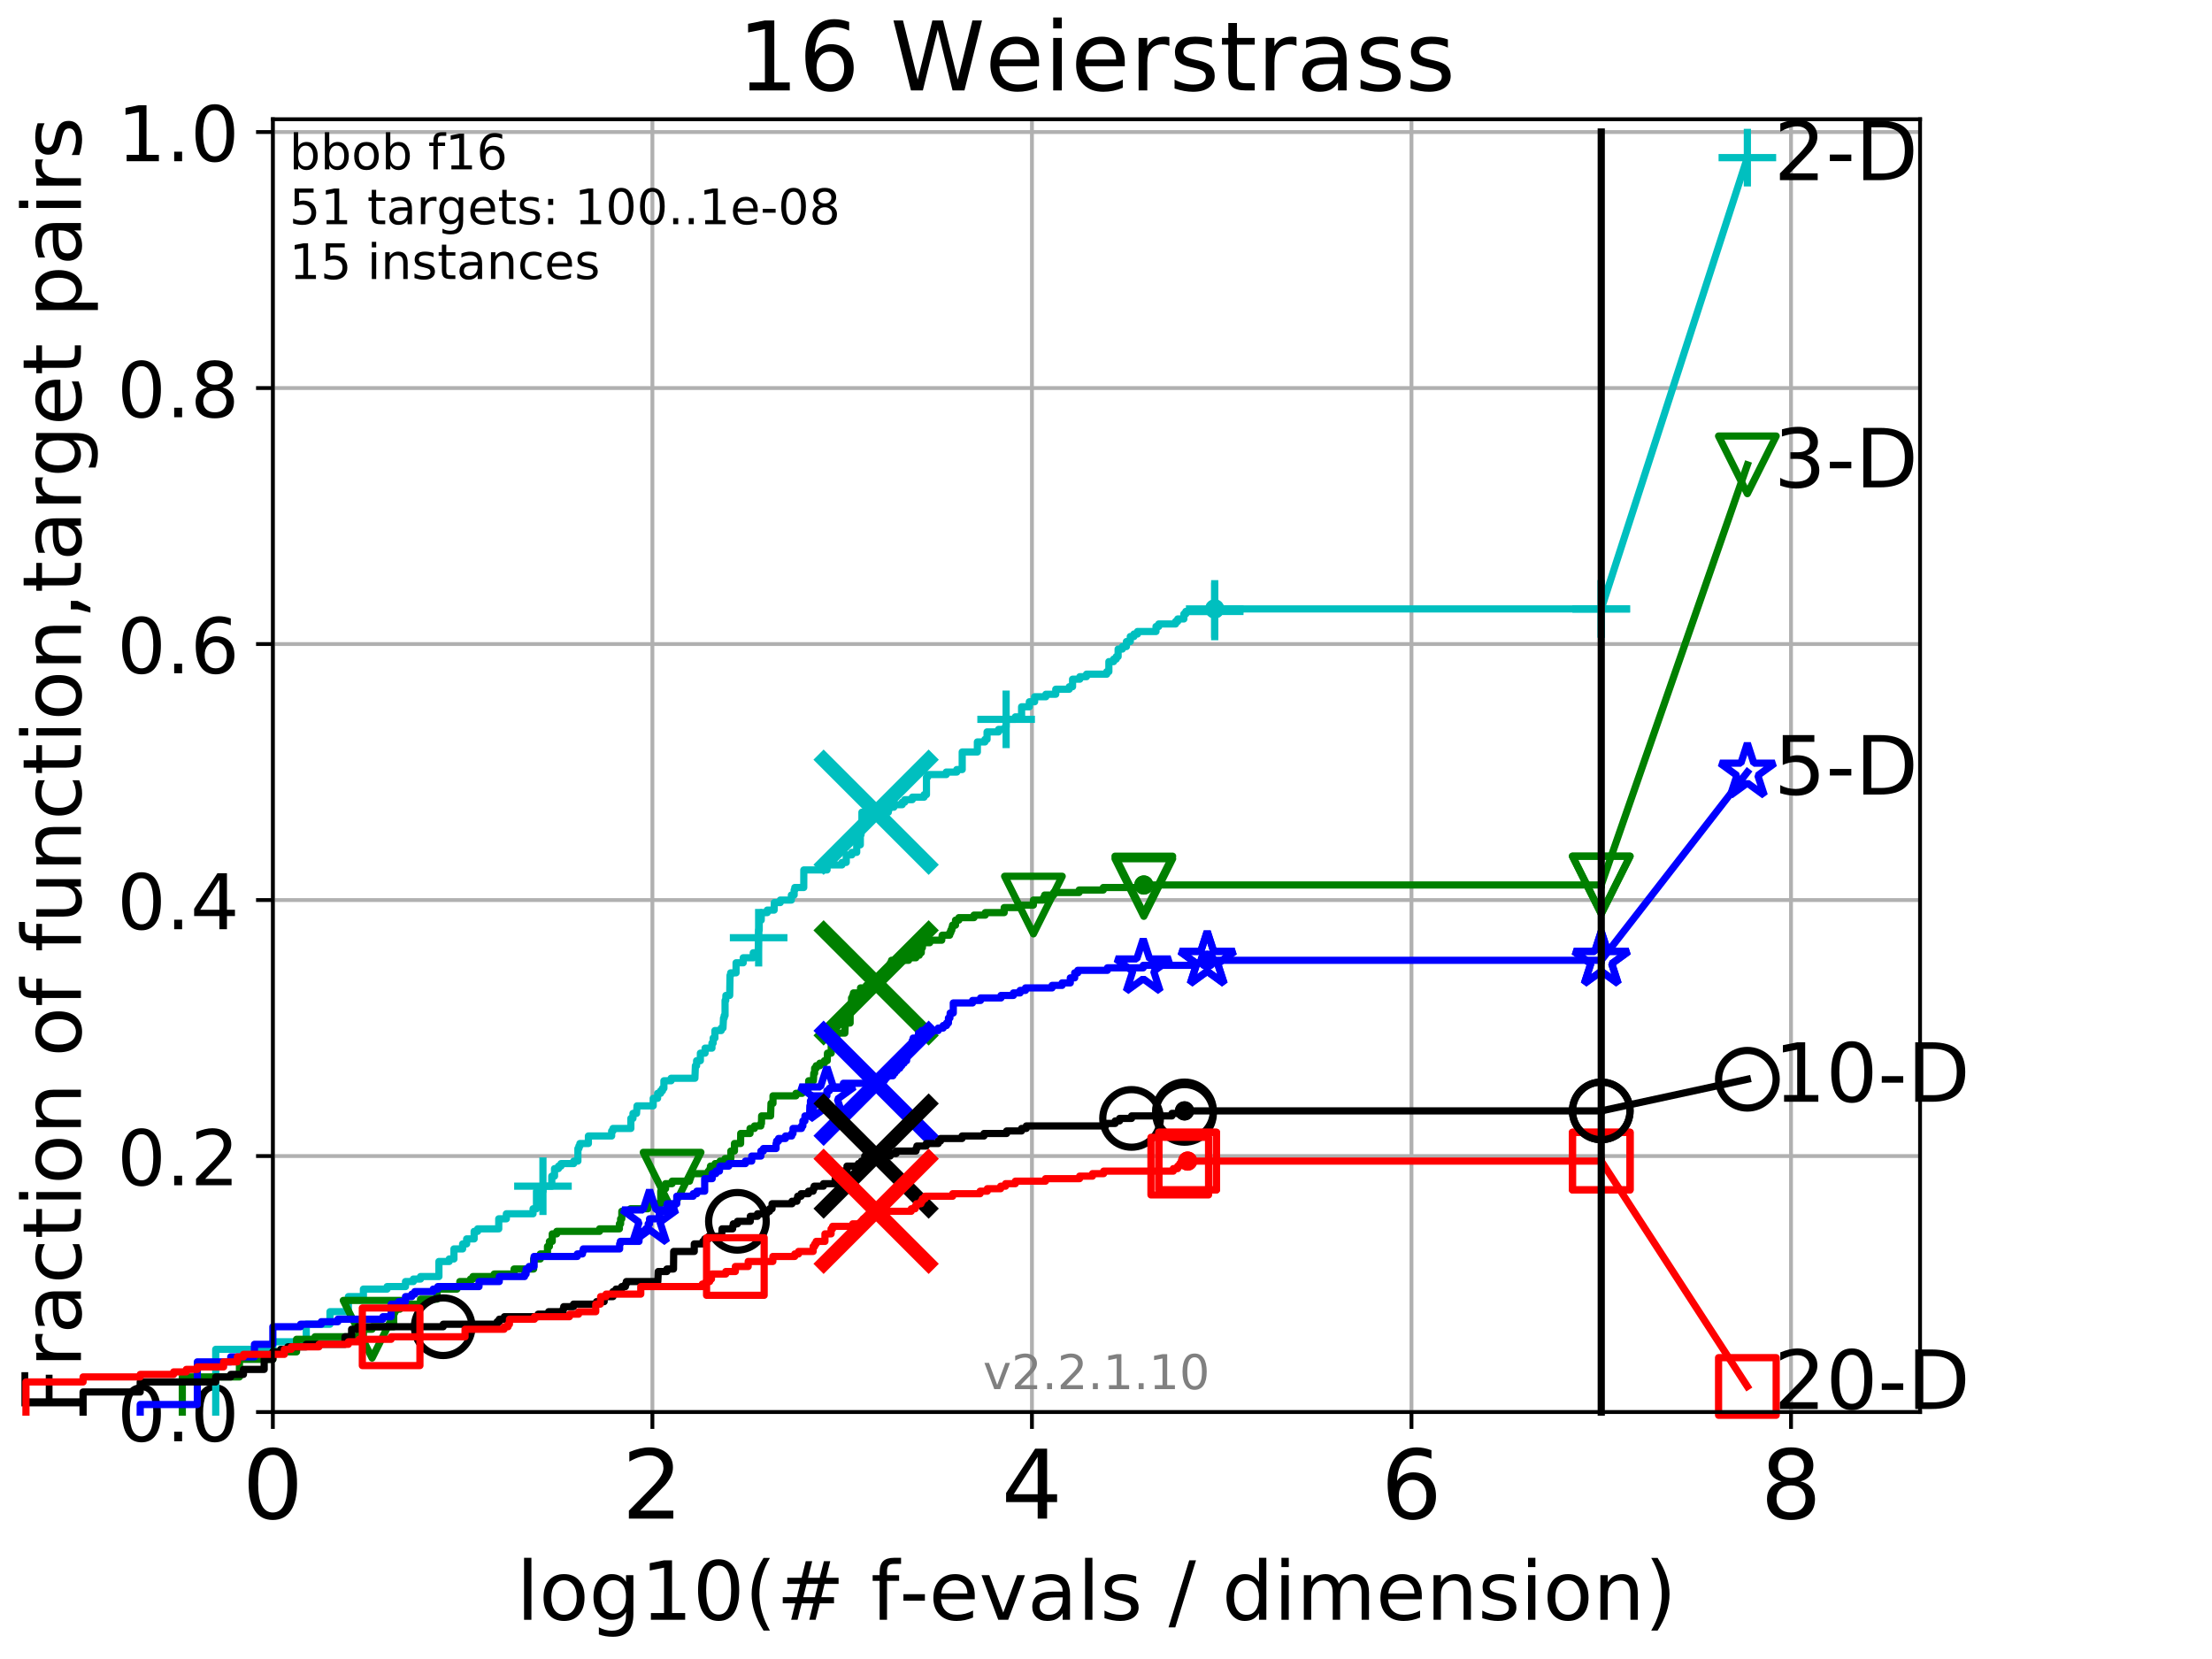 <?xml version="1.0" encoding="utf-8" standalone="no"?>
<!DOCTYPE svg PUBLIC "-//W3C//DTD SVG 1.1//EN"
  "http://www.w3.org/Graphics/SVG/1.1/DTD/svg11.dtd">
<!-- Created with matplotlib (http://matplotlib.org/) -->
<svg height="345.6pt" version="1.1" viewBox="0 0 460.8 345.6" width="460.8pt" xmlns="http://www.w3.org/2000/svg" xmlns:xlink="http://www.w3.org/1999/xlink">
 <defs>
  <style type="text/css">
*{stroke-linecap:butt;stroke-linejoin:round;}
  </style>
 </defs>
 <g id="figure_1">
  <g id="patch_1">
   <path d="M 0 345.6 
L 460.8 345.6 
L 460.8 0 
L 0 0 
z
" style="fill:#ffffff;"/>
  </g>
  <g id="axes_1">
   <g id="patch_2">
    <path d="M 56.84 294.16 
L 399.984 294.16 
L 399.984 24.84 
L 56.84 24.84 
z
" style="fill:#ffffff;"/>
   </g>
   <g id="matplotlib.axis_1">
    <g id="xtick_1">
     <g id="line2d_1">
      <path clip-path="url(#p3678db7106)" d="M 56.84 294.16 
L 56.84 24.84 
" style="fill:none;stroke:#b0b0b0;stroke-linecap:square;stroke-width:0.8;"/>
     </g>
     <g id="line2d_2">
      <defs>
       <path d="M 0 0 
L 0 3.5 
" id="m7454d483b6" style="stroke:#000000;stroke-width:0.8;"/>
      </defs>
      <g>
       <use style="stroke:#000000;stroke-width:0.8;" x="56.84" xlink:href="#m7454d483b6" y="294.16"/>
      </g>
     </g>
     <g id="text_1">
      <!-- 0 -->
      <defs>
       <path d="M 31.781 66.406 
Q 24.172 66.406 20.328 58.906 
Q 16.5 51.422 16.5 36.375 
Q 16.5 21.391 20.328 13.891 
Q 24.172 6.391 31.781 6.391 
Q 39.453 6.391 43.281 13.891 
Q 47.125 21.391 47.125 36.375 
Q 47.125 51.422 43.281 58.906 
Q 39.453 66.406 31.781 66.406 
z
M 31.781 74.219 
Q 44.047 74.219 50.516 64.516 
Q 56.984 54.828 56.984 36.375 
Q 56.984 17.969 50.516 8.266 
Q 44.047 -1.422 31.781 -1.422 
Q 19.531 -1.422 13.062 8.266 
Q 6.594 17.969 6.594 36.375 
Q 6.594 54.828 13.062 64.516 
Q 19.531 74.219 31.781 74.219 
z
" id="DejaVuSans-30"/>
      </defs>
      <g transform="translate(50.477 316.357)scale(0.2 -0.2)">
       <use xlink:href="#DejaVuSans-30"/>
      </g>
     </g>
    </g>
    <g id="xtick_2">
     <g id="line2d_3">
      <path clip-path="url(#p3678db7106)" d="M 135.905 294.16 
L 135.905 24.84 
" style="fill:none;stroke:#b0b0b0;stroke-linecap:square;stroke-width:0.8;"/>
     </g>
     <g id="line2d_4">
      <g>
       <use style="stroke:#000000;stroke-width:0.8;" x="135.905" xlink:href="#m7454d483b6" y="294.16"/>
      </g>
     </g>
     <g id="text_2">
      <!-- 2 -->
      <defs>
       <path d="M 19.188 8.297 
L 53.609 8.297 
L 53.609 0 
L 7.328 0 
L 7.328 8.297 
Q 12.938 14.109 22.625 23.891 
Q 32.328 33.688 34.812 36.531 
Q 39.547 41.844 41.422 45.531 
Q 43.312 49.219 43.312 52.781 
Q 43.312 58.594 39.234 62.25 
Q 35.156 65.922 28.609 65.922 
Q 23.969 65.922 18.812 64.312 
Q 13.672 62.703 7.812 59.422 
L 7.812 69.391 
Q 13.766 71.781 18.938 73 
Q 24.125 74.219 28.422 74.219 
Q 39.75 74.219 46.484 68.547 
Q 53.219 62.891 53.219 53.422 
Q 53.219 48.922 51.531 44.891 
Q 49.859 40.875 45.406 35.406 
Q 44.188 33.984 37.641 27.219 
Q 31.109 20.453 19.188 8.297 
z
" id="DejaVuSans-32"/>
      </defs>
      <g transform="translate(129.543 316.357)scale(0.2 -0.2)">
       <use xlink:href="#DejaVuSans-32"/>
      </g>
     </g>
    </g>
    <g id="xtick_3">
     <g id="line2d_5">
      <path clip-path="url(#p3678db7106)" d="M 214.971 294.16 
L 214.971 24.84 
" style="fill:none;stroke:#b0b0b0;stroke-linecap:square;stroke-width:0.8;"/>
     </g>
     <g id="line2d_6">
      <g>
       <use style="stroke:#000000;stroke-width:0.8;" x="214.971" xlink:href="#m7454d483b6" y="294.16"/>
      </g>
     </g>
     <g id="text_3">
      <!-- 4 -->
      <defs>
       <path d="M 37.797 64.312 
L 12.891 25.391 
L 37.797 25.391 
z
M 35.203 72.906 
L 47.609 72.906 
L 47.609 25.391 
L 58.016 25.391 
L 58.016 17.188 
L 47.609 17.188 
L 47.609 0 
L 37.797 0 
L 37.797 17.188 
L 4.891 17.188 
L 4.891 26.703 
z
" id="DejaVuSans-34"/>
      </defs>
      <g transform="translate(208.608 316.357)scale(0.2 -0.2)">
       <use xlink:href="#DejaVuSans-34"/>
      </g>
     </g>
    </g>
    <g id="xtick_4">
     <g id="line2d_7">
      <path clip-path="url(#p3678db7106)" d="M 294.036 294.16 
L 294.036 24.84 
" style="fill:none;stroke:#b0b0b0;stroke-linecap:square;stroke-width:0.8;"/>
     </g>
     <g id="line2d_8">
      <g>
       <use style="stroke:#000000;stroke-width:0.8;" x="294.036" xlink:href="#m7454d483b6" y="294.16"/>
      </g>
     </g>
     <g id="text_4">
      <!-- 6 -->
      <defs>
       <path d="M 33.016 40.375 
Q 26.375 40.375 22.484 35.828 
Q 18.609 31.297 18.609 23.391 
Q 18.609 15.531 22.484 10.953 
Q 26.375 6.391 33.016 6.391 
Q 39.656 6.391 43.531 10.953 
Q 47.406 15.531 47.406 23.391 
Q 47.406 31.297 43.531 35.828 
Q 39.656 40.375 33.016 40.375 
z
M 52.594 71.297 
L 52.594 62.312 
Q 48.875 64.062 45.094 64.984 
Q 41.312 65.922 37.594 65.922 
Q 27.828 65.922 22.672 59.328 
Q 17.531 52.734 16.797 39.406 
Q 19.672 43.656 24.016 45.922 
Q 28.375 48.188 33.594 48.188 
Q 44.578 48.188 50.953 41.516 
Q 57.328 34.859 57.328 23.391 
Q 57.328 12.156 50.688 5.359 
Q 44.047 -1.422 33.016 -1.422 
Q 20.359 -1.422 13.672 8.266 
Q 6.984 17.969 6.984 36.375 
Q 6.984 53.656 15.188 63.938 
Q 23.391 74.219 37.203 74.219 
Q 40.922 74.219 44.703 73.484 
Q 48.484 72.75 52.594 71.297 
z
" id="DejaVuSans-36"/>
      </defs>
      <g transform="translate(287.674 316.357)scale(0.2 -0.2)">
       <use xlink:href="#DejaVuSans-36"/>
      </g>
     </g>
    </g>
    <g id="xtick_5">
     <g id="line2d_9">
      <path clip-path="url(#p3678db7106)" d="M 373.102 294.16 
L 373.102 24.84 
" style="fill:none;stroke:#b0b0b0;stroke-linecap:square;stroke-width:0.8;"/>
     </g>
     <g id="line2d_10">
      <g>
       <use style="stroke:#000000;stroke-width:0.8;" x="373.102" xlink:href="#m7454d483b6" y="294.16"/>
      </g>
     </g>
     <g id="text_5">
      <!-- 8 -->
      <defs>
       <path d="M 31.781 34.625 
Q 24.75 34.625 20.719 30.859 
Q 16.703 27.094 16.703 20.516 
Q 16.703 13.922 20.719 10.156 
Q 24.75 6.391 31.781 6.391 
Q 38.812 6.391 42.859 10.172 
Q 46.922 13.969 46.922 20.516 
Q 46.922 27.094 42.891 30.859 
Q 38.875 34.625 31.781 34.625 
z
M 21.922 38.812 
Q 15.578 40.375 12.031 44.719 
Q 8.5 49.078 8.5 55.328 
Q 8.5 64.062 14.719 69.141 
Q 20.953 74.219 31.781 74.219 
Q 42.672 74.219 48.875 69.141 
Q 55.078 64.062 55.078 55.328 
Q 55.078 49.078 51.531 44.719 
Q 48 40.375 41.703 38.812 
Q 48.828 37.156 52.797 32.312 
Q 56.781 27.484 56.781 20.516 
Q 56.781 9.906 50.312 4.234 
Q 43.844 -1.422 31.781 -1.422 
Q 19.734 -1.422 13.25 4.234 
Q 6.781 9.906 6.781 20.516 
Q 6.781 27.484 10.781 32.312 
Q 14.797 37.156 21.922 38.812 
z
M 18.312 54.391 
Q 18.312 48.734 21.844 45.562 
Q 25.391 42.391 31.781 42.391 
Q 38.141 42.391 41.719 45.562 
Q 45.312 48.734 45.312 54.391 
Q 45.312 60.062 41.719 63.234 
Q 38.141 66.406 31.781 66.406 
Q 25.391 66.406 21.844 63.234 
Q 18.312 60.062 18.312 54.391 
z
" id="DejaVuSans-38"/>
      </defs>
      <g transform="translate(366.739 316.357)scale(0.2 -0.2)">
       <use xlink:href="#DejaVuSans-38"/>
      </g>
     </g>
    </g>
    <g id="text_6">
     <!-- log10(# f-evals / dimension) -->
     <defs>
      <path d="M 9.422 75.984 
L 18.406 75.984 
L 18.406 0 
L 9.422 0 
z
" id="DejaVuSans-6c"/>
      <path d="M 30.609 48.391 
Q 23.391 48.391 19.188 42.75 
Q 14.984 37.109 14.984 27.297 
Q 14.984 17.484 19.156 11.844 
Q 23.344 6.203 30.609 6.203 
Q 37.797 6.203 41.984 11.859 
Q 46.188 17.531 46.188 27.297 
Q 46.188 37.016 41.984 42.703 
Q 37.797 48.391 30.609 48.391 
z
M 30.609 56 
Q 42.328 56 49.016 48.375 
Q 55.719 40.766 55.719 27.297 
Q 55.719 13.875 49.016 6.219 
Q 42.328 -1.422 30.609 -1.422 
Q 18.844 -1.422 12.172 6.219 
Q 5.516 13.875 5.516 27.297 
Q 5.516 40.766 12.172 48.375 
Q 18.844 56 30.609 56 
z
" id="DejaVuSans-6f"/>
      <path d="M 45.406 27.984 
Q 45.406 37.75 41.375 43.109 
Q 37.359 48.484 30.078 48.484 
Q 22.859 48.484 18.828 43.109 
Q 14.797 37.75 14.797 27.984 
Q 14.797 18.266 18.828 12.891 
Q 22.859 7.516 30.078 7.516 
Q 37.359 7.516 41.375 12.891 
Q 45.406 18.266 45.406 27.984 
z
M 54.391 6.781 
Q 54.391 -7.172 48.188 -13.984 
Q 42 -20.797 29.203 -20.797 
Q 24.469 -20.797 20.266 -20.094 
Q 16.062 -19.391 12.109 -17.922 
L 12.109 -9.188 
Q 16.062 -11.328 19.922 -12.344 
Q 23.781 -13.375 27.781 -13.375 
Q 36.625 -13.375 41.016 -8.766 
Q 45.406 -4.156 45.406 5.172 
L 45.406 9.625 
Q 42.625 4.781 38.281 2.391 
Q 33.938 0 27.875 0 
Q 17.828 0 11.672 7.656 
Q 5.516 15.328 5.516 27.984 
Q 5.516 40.672 11.672 48.328 
Q 17.828 56 27.875 56 
Q 33.938 56 38.281 53.609 
Q 42.625 51.219 45.406 46.391 
L 45.406 54.688 
L 54.391 54.688 
z
" id="DejaVuSans-67"/>
      <path d="M 12.406 8.297 
L 28.516 8.297 
L 28.516 63.922 
L 10.984 60.406 
L 10.984 69.391 
L 28.422 72.906 
L 38.281 72.906 
L 38.281 8.297 
L 54.391 8.297 
L 54.391 0 
L 12.406 0 
z
" id="DejaVuSans-31"/>
      <path d="M 31 75.875 
Q 24.469 64.656 21.281 53.656 
Q 18.109 42.672 18.109 31.391 
Q 18.109 20.125 21.312 9.062 
Q 24.516 -2 31 -13.188 
L 23.188 -13.188 
Q 15.875 -1.703 12.234 9.375 
Q 8.594 20.453 8.594 31.391 
Q 8.594 42.281 12.203 53.312 
Q 15.828 64.359 23.188 75.875 
z
" id="DejaVuSans-28"/>
      <path d="M 51.125 44 
L 36.922 44 
L 32.812 27.688 
L 47.125 27.688 
z
M 43.797 71.781 
L 38.719 51.516 
L 52.984 51.516 
L 58.109 71.781 
L 65.922 71.781 
L 60.891 51.516 
L 76.125 51.516 
L 76.125 44 
L 58.984 44 
L 54.984 27.688 
L 70.516 27.688 
L 70.516 20.219 
L 53.078 20.219 
L 48 0 
L 40.188 0 
L 45.219 20.219 
L 30.906 20.219 
L 25.875 0 
L 18.016 0 
L 23.094 20.219 
L 7.719 20.219 
L 7.719 27.688 
L 24.906 27.688 
L 29 44 
L 13.281 44 
L 13.281 51.516 
L 30.906 51.516 
L 35.891 71.781 
z
" id="DejaVuSans-23"/>
      <path id="DejaVuSans-20"/>
      <path d="M 37.109 75.984 
L 37.109 68.5 
L 28.516 68.5 
Q 23.688 68.5 21.797 66.547 
Q 19.922 64.594 19.922 59.516 
L 19.922 54.688 
L 34.719 54.688 
L 34.719 47.703 
L 19.922 47.703 
L 19.922 0 
L 10.891 0 
L 10.891 47.703 
L 2.297 47.703 
L 2.297 54.688 
L 10.891 54.688 
L 10.891 58.5 
Q 10.891 67.625 15.141 71.797 
Q 19.391 75.984 28.609 75.984 
z
" id="DejaVuSans-66"/>
      <path d="M 4.891 31.391 
L 31.203 31.391 
L 31.203 23.391 
L 4.891 23.391 
z
" id="DejaVuSans-2d"/>
      <path d="M 56.203 29.594 
L 56.203 25.203 
L 14.891 25.203 
Q 15.484 15.922 20.484 11.062 
Q 25.484 6.203 34.422 6.203 
Q 39.594 6.203 44.453 7.469 
Q 49.312 8.734 54.109 11.281 
L 54.109 2.781 
Q 49.266 0.734 44.188 -0.344 
Q 39.109 -1.422 33.891 -1.422 
Q 20.797 -1.422 13.156 6.188 
Q 5.516 13.812 5.516 26.812 
Q 5.516 40.234 12.766 48.109 
Q 20.016 56 32.328 56 
Q 43.359 56 49.781 48.891 
Q 56.203 41.797 56.203 29.594 
z
M 47.219 32.234 
Q 47.125 39.594 43.094 43.984 
Q 39.062 48.391 32.422 48.391 
Q 24.906 48.391 20.391 44.141 
Q 15.875 39.891 15.188 32.172 
z
" id="DejaVuSans-65"/>
      <path d="M 2.984 54.688 
L 12.5 54.688 
L 29.594 8.797 
L 46.688 54.688 
L 56.203 54.688 
L 35.688 0 
L 23.484 0 
z
" id="DejaVuSans-76"/>
      <path d="M 34.281 27.484 
Q 23.391 27.484 19.188 25 
Q 14.984 22.516 14.984 16.5 
Q 14.984 11.719 18.141 8.906 
Q 21.297 6.109 26.703 6.109 
Q 34.188 6.109 38.703 11.406 
Q 43.219 16.703 43.219 25.484 
L 43.219 27.484 
z
M 52.203 31.203 
L 52.203 0 
L 43.219 0 
L 43.219 8.297 
Q 40.141 3.328 35.547 0.953 
Q 30.953 -1.422 24.312 -1.422 
Q 15.922 -1.422 10.953 3.297 
Q 6 8.016 6 15.922 
Q 6 25.141 12.172 29.828 
Q 18.359 34.516 30.609 34.516 
L 43.219 34.516 
L 43.219 35.406 
Q 43.219 41.609 39.141 45 
Q 35.062 48.391 27.688 48.391 
Q 23 48.391 18.547 47.266 
Q 14.109 46.141 10.016 43.891 
L 10.016 52.203 
Q 14.938 54.109 19.578 55.047 
Q 24.219 56 28.609 56 
Q 40.484 56 46.344 49.844 
Q 52.203 43.703 52.203 31.203 
z
" id="DejaVuSans-61"/>
      <path d="M 44.281 53.078 
L 44.281 44.578 
Q 40.484 46.531 36.375 47.5 
Q 32.281 48.484 27.875 48.484 
Q 21.188 48.484 17.844 46.438 
Q 14.5 44.391 14.5 40.281 
Q 14.5 37.156 16.891 35.375 
Q 19.281 33.594 26.516 31.984 
L 29.594 31.297 
Q 39.156 29.25 43.188 25.516 
Q 47.219 21.781 47.219 15.094 
Q 47.219 7.469 41.188 3.016 
Q 35.156 -1.422 24.609 -1.422 
Q 20.219 -1.422 15.453 -0.562 
Q 10.688 0.297 5.422 2 
L 5.422 11.281 
Q 10.406 8.688 15.234 7.391 
Q 20.062 6.109 24.812 6.109 
Q 31.156 6.109 34.562 8.281 
Q 37.984 10.453 37.984 14.406 
Q 37.984 18.062 35.516 20.016 
Q 33.062 21.969 24.703 23.781 
L 21.578 24.516 
Q 13.234 26.266 9.516 29.906 
Q 5.812 33.547 5.812 39.891 
Q 5.812 47.609 11.281 51.797 
Q 16.75 56 26.812 56 
Q 31.781 56 36.172 55.266 
Q 40.578 54.547 44.281 53.078 
z
" id="DejaVuSans-73"/>
      <path d="M 25.391 72.906 
L 33.688 72.906 
L 8.297 -9.281 
L 0 -9.281 
z
" id="DejaVuSans-2f"/>
      <path d="M 45.406 46.391 
L 45.406 75.984 
L 54.391 75.984 
L 54.391 0 
L 45.406 0 
L 45.406 8.203 
Q 42.578 3.328 38.25 0.953 
Q 33.938 -1.422 27.875 -1.422 
Q 17.969 -1.422 11.734 6.484 
Q 5.516 14.406 5.516 27.297 
Q 5.516 40.188 11.734 48.094 
Q 17.969 56 27.875 56 
Q 33.938 56 38.25 53.625 
Q 42.578 51.266 45.406 46.391 
z
M 14.797 27.297 
Q 14.797 17.391 18.875 11.75 
Q 22.953 6.109 30.078 6.109 
Q 37.203 6.109 41.297 11.75 
Q 45.406 17.391 45.406 27.297 
Q 45.406 37.203 41.297 42.844 
Q 37.203 48.484 30.078 48.484 
Q 22.953 48.484 18.875 42.844 
Q 14.797 37.203 14.797 27.297 
z
" id="DejaVuSans-64"/>
      <path d="M 9.422 54.688 
L 18.406 54.688 
L 18.406 0 
L 9.422 0 
z
M 9.422 75.984 
L 18.406 75.984 
L 18.406 64.594 
L 9.422 64.594 
z
" id="DejaVuSans-69"/>
      <path d="M 52 44.188 
Q 55.375 50.25 60.062 53.125 
Q 64.75 56 71.094 56 
Q 79.641 56 84.281 50.016 
Q 88.922 44.047 88.922 33.016 
L 88.922 0 
L 79.891 0 
L 79.891 32.719 
Q 79.891 40.578 77.094 44.375 
Q 74.312 48.188 68.609 48.188 
Q 61.625 48.188 57.562 43.547 
Q 53.516 38.922 53.516 30.906 
L 53.516 0 
L 44.484 0 
L 44.484 32.719 
Q 44.484 40.625 41.703 44.406 
Q 38.922 48.188 33.109 48.188 
Q 26.219 48.188 22.156 43.531 
Q 18.109 38.875 18.109 30.906 
L 18.109 0 
L 9.078 0 
L 9.078 54.688 
L 18.109 54.688 
L 18.109 46.188 
Q 21.188 51.219 25.484 53.609 
Q 29.781 56 35.688 56 
Q 41.656 56 45.828 52.969 
Q 50 49.953 52 44.188 
z
" id="DejaVuSans-6d"/>
      <path d="M 54.891 33.016 
L 54.891 0 
L 45.906 0 
L 45.906 32.719 
Q 45.906 40.484 42.875 44.328 
Q 39.844 48.188 33.797 48.188 
Q 26.516 48.188 22.312 43.547 
Q 18.109 38.922 18.109 30.906 
L 18.109 0 
L 9.078 0 
L 9.078 54.688 
L 18.109 54.688 
L 18.109 46.188 
Q 21.344 51.125 25.703 53.562 
Q 30.078 56 35.797 56 
Q 45.219 56 50.047 50.172 
Q 54.891 44.344 54.891 33.016 
z
" id="DejaVuSans-6e"/>
      <path d="M 8.016 75.875 
L 15.828 75.875 
Q 23.141 64.359 26.781 53.312 
Q 30.422 42.281 30.422 31.391 
Q 30.422 20.453 26.781 9.375 
Q 23.141 -1.703 15.828 -13.188 
L 8.016 -13.188 
Q 14.5 -2 17.703 9.062 
Q 20.906 20.125 20.906 31.391 
Q 20.906 42.672 17.703 53.656 
Q 14.5 64.656 8.016 75.875 
z
" id="DejaVuSans-29"/>
     </defs>
     <g transform="translate(107.571 337.434)scale(0.17 -0.17)">
      <use xlink:href="#DejaVuSans-6c"/>
      <use x="27.783" xlink:href="#DejaVuSans-6f"/>
      <use x="88.965" xlink:href="#DejaVuSans-67"/>
      <use x="152.441" xlink:href="#DejaVuSans-31"/>
      <use x="216.064" xlink:href="#DejaVuSans-30"/>
      <use x="279.688" xlink:href="#DejaVuSans-28"/>
      <use x="318.701" xlink:href="#DejaVuSans-23"/>
      <use x="402.49" xlink:href="#DejaVuSans-20"/>
      <use x="434.277" xlink:href="#DejaVuSans-66"/>
      <use x="469.404" xlink:href="#DejaVuSans-2d"/>
      <use x="505.488" xlink:href="#DejaVuSans-65"/>
      <use x="567.012" xlink:href="#DejaVuSans-76"/>
      <use x="626.191" xlink:href="#DejaVuSans-61"/>
      <use x="687.471" xlink:href="#DejaVuSans-6c"/>
      <use x="715.254" xlink:href="#DejaVuSans-73"/>
      <use x="767.354" xlink:href="#DejaVuSans-20"/>
      <use x="799.141" xlink:href="#DejaVuSans-2f"/>
      <use x="832.832" xlink:href="#DejaVuSans-20"/>
      <use x="864.619" xlink:href="#DejaVuSans-64"/>
      <use x="928.096" xlink:href="#DejaVuSans-69"/>
      <use x="955.879" xlink:href="#DejaVuSans-6d"/>
      <use x="1053.291" xlink:href="#DejaVuSans-65"/>
      <use x="1114.814" xlink:href="#DejaVuSans-6e"/>
      <use x="1178.193" xlink:href="#DejaVuSans-73"/>
      <use x="1230.293" xlink:href="#DejaVuSans-69"/>
      <use x="1258.076" xlink:href="#DejaVuSans-6f"/>
      <use x="1319.258" xlink:href="#DejaVuSans-6e"/>
      <use x="1382.637" xlink:href="#DejaVuSans-29"/>
     </g>
    </g>
   </g>
   <g id="matplotlib.axis_2">
    <g id="ytick_1">
     <g id="line2d_11">
      <path clip-path="url(#p3678db7106)" d="M 56.84 294.16 
L 399.984 294.16 
" style="fill:none;stroke:#b0b0b0;stroke-linecap:square;stroke-width:0.8;"/>
     </g>
     <g id="line2d_12">
      <defs>
       <path d="M 0 0 
L -3.5 0 
" id="ma06d4664bc" style="stroke:#000000;stroke-width:0.8;"/>
      </defs>
      <g>
       <use style="stroke:#000000;stroke-width:0.8;" x="56.84" xlink:href="#ma06d4664bc" y="294.16"/>
      </g>
     </g>
     <g id="text_7">
      <!-- 0.0 -->
      <defs>
       <path d="M 10.688 12.406 
L 21 12.406 
L 21 0 
L 10.688 0 
z
" id="DejaVuSans-2e"/>
      </defs>
      <g transform="translate(24.395 300.239)scale(0.16 -0.16)">
       <use xlink:href="#DejaVuSans-30"/>
       <use x="63.623" xlink:href="#DejaVuSans-2e"/>
       <use x="95.41" xlink:href="#DejaVuSans-30"/>
      </g>
     </g>
    </g>
    <g id="ytick_2">
     <g id="line2d_13">
      <path clip-path="url(#p3678db7106)" d="M 56.84 240.829 
L 399.984 240.829 
" style="fill:none;stroke:#b0b0b0;stroke-linecap:square;stroke-width:0.8;"/>
     </g>
     <g id="line2d_14">
      <g>
       <use style="stroke:#000000;stroke-width:0.8;" x="56.84" xlink:href="#ma06d4664bc" y="240.829"/>
      </g>
     </g>
     <g id="text_8">
      <!-- 0.2 -->
      <g transform="translate(24.395 246.908)scale(0.16 -0.16)">
       <use xlink:href="#DejaVuSans-30"/>
       <use x="63.623" xlink:href="#DejaVuSans-2e"/>
       <use x="95.41" xlink:href="#DejaVuSans-32"/>
      </g>
     </g>
    </g>
    <g id="ytick_3">
     <g id="line2d_15">
      <path clip-path="url(#p3678db7106)" d="M 56.84 187.499 
L 399.984 187.499 
" style="fill:none;stroke:#b0b0b0;stroke-linecap:square;stroke-width:0.8;"/>
     </g>
     <g id="line2d_16">
      <g>
       <use style="stroke:#000000;stroke-width:0.8;" x="56.84" xlink:href="#ma06d4664bc" y="187.499"/>
      </g>
     </g>
     <g id="text_9">
      <!-- 0.4 -->
      <g transform="translate(24.395 193.577)scale(0.16 -0.16)">
       <use xlink:href="#DejaVuSans-30"/>
       <use x="63.623" xlink:href="#DejaVuSans-2e"/>
       <use x="95.41" xlink:href="#DejaVuSans-34"/>
      </g>
     </g>
    </g>
    <g id="ytick_4">
     <g id="line2d_17">
      <path clip-path="url(#p3678db7106)" d="M 56.84 134.168 
L 399.984 134.168 
" style="fill:none;stroke:#b0b0b0;stroke-linecap:square;stroke-width:0.8;"/>
     </g>
     <g id="line2d_18">
      <g>
       <use style="stroke:#000000;stroke-width:0.8;" x="56.84" xlink:href="#ma06d4664bc" y="134.168"/>
      </g>
     </g>
     <g id="text_10">
      <!-- 0.6 -->
      <g transform="translate(24.395 140.247)scale(0.16 -0.16)">
       <use xlink:href="#DejaVuSans-30"/>
       <use x="63.623" xlink:href="#DejaVuSans-2e"/>
       <use x="95.41" xlink:href="#DejaVuSans-36"/>
      </g>
     </g>
    </g>
    <g id="ytick_5">
     <g id="line2d_19">
      <path clip-path="url(#p3678db7106)" d="M 56.84 80.837 
L 399.984 80.837 
" style="fill:none;stroke:#b0b0b0;stroke-linecap:square;stroke-width:0.8;"/>
     </g>
     <g id="line2d_20">
      <g>
       <use style="stroke:#000000;stroke-width:0.8;" x="56.84" xlink:href="#ma06d4664bc" y="80.837"/>
      </g>
     </g>
     <g id="text_11">
      <!-- 0.8 -->
      <g transform="translate(24.395 86.916)scale(0.16 -0.16)">
       <use xlink:href="#DejaVuSans-30"/>
       <use x="63.623" xlink:href="#DejaVuSans-2e"/>
       <use x="95.41" xlink:href="#DejaVuSans-38"/>
      </g>
     </g>
    </g>
    <g id="ytick_6">
     <g id="line2d_21">
      <path clip-path="url(#p3678db7106)" d="M 56.84 27.507 
L 399.984 27.507 
" style="fill:none;stroke:#b0b0b0;stroke-linecap:square;stroke-width:0.8;"/>
     </g>
     <g id="line2d_22">
      <g>
       <use style="stroke:#000000;stroke-width:0.8;" x="56.84" xlink:href="#ma06d4664bc" y="27.507"/>
      </g>
     </g>
     <g id="text_12">
      <!-- 1.0 -->
      <g transform="translate(24.395 33.585)scale(0.16 -0.16)">
       <use xlink:href="#DejaVuSans-31"/>
       <use x="63.623" xlink:href="#DejaVuSans-2e"/>
       <use x="95.41" xlink:href="#DejaVuSans-30"/>
      </g>
     </g>
    </g>
    <g id="text_13">
     <!-- Fraction of function,target pairs -->
     <defs>
      <path d="M 9.812 72.906 
L 51.703 72.906 
L 51.703 64.594 
L 19.672 64.594 
L 19.672 43.109 
L 48.578 43.109 
L 48.578 34.812 
L 19.672 34.812 
L 19.672 0 
L 9.812 0 
z
" id="DejaVuSans-46"/>
      <path d="M 41.109 46.297 
Q 39.594 47.172 37.812 47.578 
Q 36.031 48 33.891 48 
Q 26.266 48 22.188 43.047 
Q 18.109 38.094 18.109 28.812 
L 18.109 0 
L 9.078 0 
L 9.078 54.688 
L 18.109 54.688 
L 18.109 46.188 
Q 20.953 51.172 25.484 53.578 
Q 30.031 56 36.531 56 
Q 37.453 56 38.578 55.875 
Q 39.703 55.766 41.062 55.516 
z
" id="DejaVuSans-72"/>
      <path d="M 48.781 52.594 
L 48.781 44.188 
Q 44.969 46.297 41.141 47.344 
Q 37.312 48.391 33.406 48.391 
Q 24.656 48.391 19.812 42.844 
Q 14.984 37.312 14.984 27.297 
Q 14.984 17.281 19.812 11.734 
Q 24.656 6.203 33.406 6.203 
Q 37.312 6.203 41.141 7.25 
Q 44.969 8.297 48.781 10.406 
L 48.781 2.094 
Q 45.016 0.344 40.984 -0.531 
Q 36.969 -1.422 32.422 -1.422 
Q 20.062 -1.422 12.781 6.344 
Q 5.516 14.109 5.516 27.297 
Q 5.516 40.672 12.859 48.328 
Q 20.219 56 33.016 56 
Q 37.156 56 41.109 55.141 
Q 45.062 54.297 48.781 52.594 
z
" id="DejaVuSans-63"/>
      <path d="M 18.312 70.219 
L 18.312 54.688 
L 36.812 54.688 
L 36.812 47.703 
L 18.312 47.703 
L 18.312 18.016 
Q 18.312 11.328 20.141 9.422 
Q 21.969 7.516 27.594 7.516 
L 36.812 7.516 
L 36.812 0 
L 27.594 0 
Q 17.188 0 13.234 3.875 
Q 9.281 7.766 9.281 18.016 
L 9.281 47.703 
L 2.688 47.703 
L 2.688 54.688 
L 9.281 54.688 
L 9.281 70.219 
z
" id="DejaVuSans-74"/>
      <path d="M 8.5 21.578 
L 8.5 54.688 
L 17.484 54.688 
L 17.484 21.922 
Q 17.484 14.156 20.5 10.266 
Q 23.531 6.391 29.594 6.391 
Q 36.859 6.391 41.078 11.031 
Q 45.312 15.672 45.312 23.688 
L 45.312 54.688 
L 54.297 54.688 
L 54.297 0 
L 45.312 0 
L 45.312 8.406 
Q 42.047 3.422 37.719 1 
Q 33.406 -1.422 27.688 -1.422 
Q 18.266 -1.422 13.375 4.438 
Q 8.5 10.297 8.5 21.578 
z
M 31.109 56 
z
" id="DejaVuSans-75"/>
      <path d="M 11.719 12.406 
L 22.016 12.406 
L 22.016 4 
L 14.016 -11.625 
L 7.719 -11.625 
L 11.719 4 
z
" id="DejaVuSans-2c"/>
      <path d="M 18.109 8.203 
L 18.109 -20.797 
L 9.078 -20.797 
L 9.078 54.688 
L 18.109 54.688 
L 18.109 46.391 
Q 20.953 51.266 25.266 53.625 
Q 29.594 56 35.594 56 
Q 45.562 56 51.781 48.094 
Q 58.016 40.188 58.016 27.297 
Q 58.016 14.406 51.781 6.484 
Q 45.562 -1.422 35.594 -1.422 
Q 29.594 -1.422 25.266 0.953 
Q 20.953 3.328 18.109 8.203 
z
M 48.688 27.297 
Q 48.688 37.203 44.609 42.844 
Q 40.531 48.484 33.406 48.484 
Q 26.266 48.484 22.188 42.844 
Q 18.109 37.203 18.109 27.297 
Q 18.109 17.391 22.188 11.75 
Q 26.266 6.109 33.406 6.109 
Q 40.531 6.109 44.609 11.75 
Q 48.688 17.391 48.688 27.297 
z
" id="DejaVuSans-70"/>
     </defs>
     <g transform="translate(16.86 294.639)rotate(-90)scale(0.17 -0.17)">
      <use xlink:href="#DejaVuSans-46"/>
      <use x="57.41" xlink:href="#DejaVuSans-72"/>
      <use x="98.523" xlink:href="#DejaVuSans-61"/>
      <use x="159.803" xlink:href="#DejaVuSans-63"/>
      <use x="214.783" xlink:href="#DejaVuSans-74"/>
      <use x="253.992" xlink:href="#DejaVuSans-69"/>
      <use x="281.775" xlink:href="#DejaVuSans-6f"/>
      <use x="342.957" xlink:href="#DejaVuSans-6e"/>
      <use x="406.336" xlink:href="#DejaVuSans-20"/>
      <use x="438.123" xlink:href="#DejaVuSans-6f"/>
      <use x="499.305" xlink:href="#DejaVuSans-66"/>
      <use x="534.51" xlink:href="#DejaVuSans-20"/>
      <use x="566.297" xlink:href="#DejaVuSans-66"/>
      <use x="601.502" xlink:href="#DejaVuSans-75"/>
      <use x="664.881" xlink:href="#DejaVuSans-6e"/>
      <use x="728.26" xlink:href="#DejaVuSans-63"/>
      <use x="783.24" xlink:href="#DejaVuSans-74"/>
      <use x="822.449" xlink:href="#DejaVuSans-69"/>
      <use x="850.232" xlink:href="#DejaVuSans-6f"/>
      <use x="911.414" xlink:href="#DejaVuSans-6e"/>
      <use x="974.793" xlink:href="#DejaVuSans-2c"/>
      <use x="1006.58" xlink:href="#DejaVuSans-74"/>
      <use x="1045.789" xlink:href="#DejaVuSans-61"/>
      <use x="1107.068" xlink:href="#DejaVuSans-72"/>
      <use x="1148.166" xlink:href="#DejaVuSans-67"/>
      <use x="1211.643" xlink:href="#DejaVuSans-65"/>
      <use x="1273.166" xlink:href="#DejaVuSans-74"/>
      <use x="1312.375" xlink:href="#DejaVuSans-20"/>
      <use x="1344.162" xlink:href="#DejaVuSans-70"/>
      <use x="1407.639" xlink:href="#DejaVuSans-61"/>
      <use x="1468.918" xlink:href="#DejaVuSans-69"/>
      <use x="1496.701" xlink:href="#DejaVuSans-72"/>
      <use x="1537.814" xlink:href="#DejaVuSans-73"/>
     </g>
    </g>
   </g>
   <g id="line2d_23">
    <defs>
     <path d="M 0 1.5 
C 0.398 1.5 0.779 1.342 1.061 1.061 
C 1.342 0.779 1.5 0.398 1.5 0 
C 1.5 -0.398 1.342 -0.779 1.061 -1.061 
C 0.779 -1.342 0.398 -1.5 0 -1.5 
C -0.398 -1.5 -0.779 -1.342 -1.061 -1.061 
C -1.342 -0.779 -1.5 -0.398 -1.5 0 
C -1.5 0.398 -1.342 0.779 -1.061 1.061 
C -0.779 1.342 -0.398 1.5 0 1.5 
z
" id="maa109c6d19" style="stroke:#00bfbf;"/>
    </defs>
    <g>
     <use style="fill:#00bfbf;stroke:#00bfbf;" x="253.048" xlink:href="#maa109c6d19" y="126.848"/>
     <use style="fill:#00bfbf;stroke:#00bfbf;" x="253.048" xlink:href="#maa109c6d19" y="126.848"/>
    </g>
   </g>
   <g id="line2d_24">
    <path d="M 44.939 294.16 
L 44.939 281.089 
L 56.84 281.089 
L 56.84 279.52 
L 63.801 279.52 
L 63.801 275.86 
L 68.741 275.86 
L 68.741 273.246 
L 72.572 273.246 
L 72.572 270.109 
L 75.702 270.109 
L 75.702 268.54 
L 80.641 268.54 
L 80.641 268.018 
L 84.472 268.018 
L 84.472 266.972 
L 86.109 266.972 
L 86.109 266.449 
L 87.602 266.449 
L 87.602 265.926 
L 91.434 265.926 
L 91.434 262.789 
L 93.582 262.789 
L 93.582 262.266 
L 94.564 262.266 
L 94.564 260.175 
L 96.373 260.175 
L 96.373 259.129 
L 97.21 259.129 
L 97.21 258.083 
L 98.772 258.083 
L 98.772 256.515 
L 99.503 256.515 
L 99.503 255.992 
L 103.897 255.992 
L 103.897 253.901 
L 105.483 253.901 
L 105.483 252.855 
L 111.042 252.855 
L 111.042 251.809 
L 111.758 251.809 
L 111.758 248.149 
L 113.105 248.149 
L 113.105 247.104 
L 114.946 247.104 
L 114.946 245.012 
L 115.518 245.012 
L 115.518 243.444 
L 116.343 243.444 
L 116.343 242.921 
L 116.871 242.921 
L 116.871 242.398 
L 119.518 242.398 
L 119.518 241.875 
L 120.387 241.875 
L 120.387 239.261 
L 120.598 239.261 
L 120.598 238.738 
L 120.806 238.738 
L 120.806 238.215 
L 122.573 238.215 
L 122.573 236.647 
L 127.419 236.647 
L 127.419 235.601 
L 127.698 235.601 
L 127.698 235.078 
L 131.418 235.078 
L 131.418 232.987 
L 131.858 232.987 
L 131.858 231.941 
L 132.603 231.941 
L 132.706 230.372 
L 136.076 230.372 
L 136.076 228.804 
L 136.987 228.804 
L 136.987 227.758 
L 137.62 227.758 
L 137.62 227.235 
L 138.004 227.235 
L 138.004 226.712 
L 138.305 226.712 
L 138.305 225.144 
L 139.805 225.144 
L 139.805 224.621 
L 144.761 224.621 
L 144.864 222.007 
L 145.116 222.007 
L 145.116 220.961 
L 145.901 220.961 
L 145.901 219.392 
L 146.88 219.392 
L 146.88 218.347 
L 148.313 218.347 
L 148.313 217.301 
L 148.562 217.301 
L 148.562 216.255 
L 148.927 216.255 
L 148.927 214.687 
L 150.243 214.687 
L 150.243 214.164 
L 150.611 214.164 
L 150.72 212.073 
L 150.865 212.073 
L 150.865 211.55 
L 151.043 211.55 
L 151.043 208.413 
L 151.185 208.413 
L 151.22 207.367 
L 152.011 207.367 
L 152.078 203.184 
L 152.211 203.184 
L 152.211 202.661 
L 153.336 202.661 
L 153.336 200.57 
L 154.824 200.57 
L 154.824 199.524 
L 156.916 199.524 
L 156.916 198.478 
L 157.945 198.478 
L 158.04 193.773 
L 158.158 193.773 
L 158.158 191.681 
L 158.576 191.681 
L 158.598 190.113 
L 159.835 190.113 
L 159.835 189.59 
L 161.265 189.59 
L 161.304 188.021 
L 162.548 188.021 
L 162.548 187.499 
L 164.859 187.499 
L 164.859 186.453 
L 165.437 186.453 
L 165.437 185.407 
L 165.575 185.407 
L 165.575 184.884 
L 167.437 184.884 
L 167.451 181.224 
L 172.291 181.224 
L 172.291 180.179 
L 175.404 180.179 
L 175.404 179.656 
L 176.292 179.656 
L 176.292 178.087 
L 177.46 178.087 
L 177.46 177.564 
L 178.468 177.564 
L 178.468 175.996 
L 179.221 175.996 
L 179.221 173.905 
L 179.372 173.905 
L 179.372 171.813 
L 179.555 171.813 
L 179.555 169.199 
L 185.061 169.199 
L 185.061 168.676 
L 185.207 168.676 
L 185.207 168.153 
L 186.212 168.153 
L 186.212 167.63 
L 187.954 167.63 
L 187.954 167.107 
L 188.484 167.107 
L 188.484 166.585 
L 190.053 166.585 
L 190.053 166.062 
L 192.51 166.062 
L 192.51 165.539 
L 192.999 165.539 
L 192.999 161.879 
L 193.262 161.879 
L 193.262 161.356 
L 197.122 161.356 
L 197.122 160.833 
L 199.316 160.833 
L 199.316 160.31 
L 200.445 160.31 
L 200.445 156.65 
L 203.604 156.65 
L 203.604 154.559 
L 205.172 154.559 
L 205.172 154.036 
L 205.622 154.036 
L 205.622 152.468 
L 208.013 152.468 
L 208.013 151.945 
L 209.409 151.945 
L 209.409 151.422 
L 209.594 151.422 
L 209.594 149.853 
L 211.518 149.853 
L 211.518 149.331 
L 212.817 149.331 
L 212.817 147.239 
L 214.427 147.239 
L 214.427 146.193 
L 215.53 146.193 
L 215.53 145.148 
L 217.872 145.148 
L 217.872 144.625 
L 219.933 144.625 
L 219.933 143.579 
L 222.746 143.579 
L 222.746 143.056 
L 223.434 143.056 
L 223.434 141.488 
L 224.949 141.488 
L 224.949 140.965 
L 226.34 140.965 
L 226.34 140.442 
L 230.556 140.442 
L 230.556 139.919 
L 230.996 139.919 
L 230.996 137.828 
L 231.986 137.828 
L 231.986 137.305 
L 232.53 137.305 
L 232.53 136.782 
L 232.923 136.782 
L 232.923 135.214 
L 233.81 135.214 
L 233.81 134.691 
L 234.655 134.691 
L 234.655 133.645 
L 235.459 133.645 
L 235.459 132.599 
L 236.228 132.599 
L 236.228 132.077 
L 236.964 132.077 
L 236.964 131.554 
L 240.817 131.554 
L 240.817 130.508 
L 241.383 130.508 
L 241.383 129.985 
L 244.895 129.985 
L 244.895 129.462 
L 245.343 129.462 
L 245.343 128.939 
L 246.62 128.939 
L 246.62 127.894 
L 247.026 127.894 
L 247.026 127.371 
L 253.048 127.371 
L 253.048 126.848 
L 333.569 126.848 
L 333.569 126.848 
" style="fill:none;stroke:#00bfbf;stroke-linecap:square;stroke-width:1.5;"/>
   </g>
   <g id="line2d_25">
    <defs>
     <path d="M -6 0 
L 6 0 
M 0 6 
L 0 -6 
" id="mfd77c7e7ca" style="stroke:#00bfbf;stroke-width:1.5;"/>
    </defs>
    <g>
     <use style="fill-opacity:0;stroke:#00bfbf;stroke-width:1.5;" x="113.105" xlink:href="#mfd77c7e7ca" y="247.104"/>
     <use style="fill-opacity:0;stroke:#00bfbf;stroke-width:1.5;" x="158.04" xlink:href="#mfd77c7e7ca" y="195.341"/>
     <use style="fill-opacity:0;stroke:#00bfbf;stroke-width:1.5;" x="209.594" xlink:href="#mfd77c7e7ca" y="149.853"/>
     <use style="fill-opacity:0;stroke:#00bfbf;stroke-width:1.5;" x="253.048" xlink:href="#mfd77c7e7ca" y="127.371"/>
     <use style="fill-opacity:0;stroke:#00bfbf;stroke-width:1.5;" x="253.048" xlink:href="#mfd77c7e7ca" y="126.848"/>
     <use style="fill-opacity:0;stroke:#00bfbf;stroke-width:1.5;" x="333.569" xlink:href="#mfd77c7e7ca" y="126.848"/>
    </g>
   </g>
   <g id="line2d_26">
    <path style="fill:none;stroke:#00bfbf;stroke-linecap:square;stroke-width:1.5;"/>
    <g/>
   </g>
   <g id="line2d_27">
    <path clip-path="url(#p3678db7106)" d="M 182.514 169.199 
" style="fill:none;stroke:#00bfbf;stroke-linecap:square;stroke-width:1.5;"/>
    <defs>
     <path d="M -12 12 
L 12 -12 
M -12 -12 
L 12 12 
" id="md28148b85c" style="stroke:#00bfbf;stroke-width:3;"/>
    </defs>
    <g clip-path="url(#p3678db7106)">
     <use style="fill:#00bfbf;stroke:#00bfbf;stroke-width:3;" x="182.514" xlink:href="#md28148b85c" y="169.199"/>
    </g>
   </g>
   <g id="line2d_28">
    <defs>
     <path d="M 0 1.5 
C 0.398 1.5 0.779 1.342 1.061 1.061 
C 1.342 0.779 1.5 0.398 1.5 0 
C 1.5 -0.398 1.342 -0.779 1.061 -1.061 
C 0.779 -1.342 0.398 -1.5 0 -1.5 
C -0.398 -1.5 -0.779 -1.342 -1.061 -1.061 
C -1.342 -0.779 -1.5 -0.398 -1.5 0 
C -1.5 0.398 -1.342 0.779 -1.061 1.061 
C -0.779 1.342 -0.398 1.5 0 1.5 
z
" id="m6f9b4732a8" style="stroke:#008000;"/>
    </defs>
    <g>
     <use style="fill:#008000;stroke:#008000;" x="238.28" xlink:href="#m6f9b4732a8" y="184.362"/>
     <use style="fill:#008000;stroke:#008000;" x="238.28" xlink:href="#m6f9b4732a8" y="184.362"/>
    </g>
   </g>
   <g id="line2d_29">
    <path d="M 37.978 294.16 
L 37.978 286.84 
L 49.879 286.84 
L 49.879 283.18 
L 56.84 283.18 
L 56.84 281.612 
L 61.779 281.612 
L 61.779 278.997 
L 65.61 278.997 
L 65.61 278.475 
L 75.702 278.475 
L 75.702 276.906 
L 77.511 276.906 
L 77.511 276.383 
L 82.015 276.383 
L 82.015 272.723 
L 83.288 272.723 
L 83.288 271.677 
L 87.602 271.677 
L 87.602 270.632 
L 91.048 270.632 
L 91.048 268.54 
L 95.188 268.54 
L 95.188 268.018 
L 95.791 268.018 
L 95.791 266.972 
L 98.009 266.972 
L 98.009 266.449 
L 98.522 266.449 
L 98.522 265.926 
L 102.948 265.926 
L 102.948 265.403 
L 107.089 265.403 
L 107.089 264.358 
L 111.163 264.358 
L 111.163 262.266 
L 112.556 262.266 
L 112.556 261.22 
L 114.05 261.22 
L 114.05 259.652 
L 114.454 259.652 
L 114.454 258.606 
L 115.043 258.606 
L 115.043 257.038 
L 115.981 257.038 
L 115.981 256.515 
L 124.897 256.515 
L 124.897 255.992 
L 129.03 255.992 
L 129.03 254.946 
L 129.284 254.946 
L 129.284 253.901 
L 129.535 253.901 
L 129.535 252.332 
L 131.344 252.332 
L 131.344 251.809 
L 134.964 251.809 
L 134.964 250.763 
L 137.646 250.763 
L 137.646 248.149 
L 137.8 248.149 
L 137.8 247.626 
L 138.65 247.626 
L 138.65 246.581 
L 140.009 246.581 
L 140.009 246.058 
L 143.65 246.058 
L 143.65 245.535 
L 143.831 245.535 
L 143.831 245.012 
L 144.011 245.012 
L 144.011 244.489 
L 147.546 244.489 
L 147.546 243.966 
L 147.892 243.966 
L 147.892 243.444 
L 148.005 243.444 
L 148.005 242.921 
L 148.968 242.921 
L 148.968 242.398 
L 150.005 242.398 
L 150.005 241.875 
L 151.031 241.875 
L 151.031 241.352 
L 152.244 241.352 
L 152.244 239.784 
L 153.001 239.784 
L 153.001 238.215 
L 154.284 238.215 
L 154.303 236.124 
L 156.247 236.124 
L 156.247 235.078 
L 157.167 235.078 
L 157.167 234.555 
L 158.491 234.555 
L 158.491 234.032 
L 158.629 234.032 
L 158.659 232.464 
L 160.531 232.464 
L 160.612 229.849 
L 161.028 229.849 
L 161.028 228.281 
L 165.807 228.281 
L 165.807 227.758 
L 167.12 227.758 
L 167.12 226.712 
L 168.451 226.712 
L 168.46 225.144 
L 169.445 225.144 
L 169.526 223.575 
L 169.702 223.575 
L 169.702 222.53 
L 170.027 222.53 
L 170.027 222.007 
L 170.787 222.007 
L 170.787 221.484 
L 171.742 221.484 
L 171.742 220.961 
L 172.328 220.961 
L 172.376 219.392 
L 173.159 219.392 
L 173.159 217.301 
L 174.29 217.301 
L 174.309 215.21 
L 176.001 215.21 
L 176.078 213.118 
L 177.095 213.118 
L 177.095 209.458 
L 177.394 209.458 
L 177.394 207.89 
L 177.637 207.89 
L 177.637 207.367 
L 177.788 207.367 
L 177.788 206.844 
L 179.265 206.844 
L 179.265 205.798 
L 180.467 205.798 
L 180.467 205.276 
L 181.551 205.276 
L 181.551 204.753 
L 183.292 204.753 
L 183.295 203.707 
L 183.753 203.707 
L 183.753 203.184 
L 184.659 203.184 
L 184.659 202.661 
L 184.789 202.661 
L 184.789 202.138 
L 185.232 202.138 
L 185.232 201.616 
L 185.344 201.616 
L 185.344 201.093 
L 185.498 201.093 
L 185.498 200.57 
L 185.723 200.57 
L 185.723 200.047 
L 189.282 200.047 
L 189.282 199.524 
L 190.797 199.524 
L 190.797 199.001 
L 191.496 199.001 
L 191.496 198.478 
L 191.918 198.478 
L 191.933 197.433 
L 192.149 197.433 
L 192.213 196.387 
L 193.678 196.387 
L 193.678 195.864 
L 196.179 195.864 
L 196.271 194.819 
L 197.836 194.819 
L 197.836 194.296 
L 198.067 194.296 
L 198.067 193.773 
L 198.28 193.773 
L 198.28 193.25 
L 198.428 193.25 
L 198.428 192.727 
L 199.051 192.727 
L 199.051 191.681 
L 199.752 191.681 
L 199.752 191.159 
L 202.901 191.159 
L 202.901 190.636 
L 205.25 190.636 
L 205.25 190.113 
L 209.19 190.113 
L 209.19 189.067 
L 212.484 189.067 
L 212.484 188.544 
L 215.278 188.544 
L 215.278 187.499 
L 217.38 187.499 
L 217.38 186.976 
L 217.624 186.976 
L 217.624 186.453 
L 219.497 186.453 
L 219.497 185.93 
L 224.804 185.93 
L 224.804 185.407 
L 229.837 185.407 
L 229.837 184.884 
L 238.28 184.884 
L 238.28 184.362 
L 333.569 184.362 
L 333.569 184.362 
" style="fill:none;stroke:#008000;stroke-linecap:square;stroke-width:1.5;"/>
   </g>
   <g id="line2d_30">
    <defs>
     <path d="M -0 6 
L 6 -6 
L -6 -6 
z
" id="m50d07bd764" style="stroke:#008000;stroke-linejoin:miter;stroke-width:1.5;"/>
    </defs>
    <g>
     <use style="fill-opacity:0;stroke:#008000;stroke-linejoin:miter;stroke-width:1.5;" x="77.511" xlink:href="#m50d07bd764" y="276.906"/>
     <use style="fill-opacity:0;stroke:#008000;stroke-linejoin:miter;stroke-width:1.5;" x="140.009" xlink:href="#m50d07bd764" y="246.058"/>
     <use style="fill-opacity:0;stroke:#008000;stroke-linejoin:miter;stroke-width:1.5;" x="215.278" xlink:href="#m50d07bd764" y="188.544"/>
     <use style="fill-opacity:0;stroke:#008000;stroke-linejoin:miter;stroke-width:1.5;" x="238.28" xlink:href="#m50d07bd764" y="184.884"/>
     <use style="fill-opacity:0;stroke:#008000;stroke-linejoin:miter;stroke-width:1.5;" x="238.28" xlink:href="#m50d07bd764" y="184.362"/>
     <use style="fill-opacity:0;stroke:#008000;stroke-linejoin:miter;stroke-width:1.5;" x="333.569" xlink:href="#m50d07bd764" y="184.362"/>
    </g>
   </g>
   <g id="line2d_31">
    <path style="fill:none;stroke:#008000;stroke-linecap:square;stroke-width:1.5;"/>
    <g/>
   </g>
   <g id="line2d_32">
    <path clip-path="url(#p3678db7106)" d="M 182.514 204.753 
" style="fill:none;stroke:#008000;stroke-linecap:square;stroke-width:1.5;"/>
    <defs>
     <path d="M -12 12 
L 12 -12 
M -12 -12 
L 12 12 
" id="mf6ffea5740" style="stroke:#008000;stroke-width:3;"/>
    </defs>
    <g clip-path="url(#p3678db7106)">
     <use style="fill:#008000;stroke:#008000;stroke-width:3;" x="182.514" xlink:href="#mf6ffea5740" y="204.753"/>
    </g>
   </g>
   <g id="line2d_33">
    <defs>
     <path d="M 0 1.5 
C 0.398 1.5 0.779 1.342 1.061 1.061 
C 1.342 0.779 1.5 0.398 1.5 0 
C 1.5 -0.398 1.342 -0.779 1.061 -1.061 
C 0.779 -1.342 0.398 -1.5 0 -1.5 
C -0.398 -1.5 -0.779 -1.342 -1.061 -1.061 
C -1.342 -0.779 -1.5 -0.398 -1.5 0 
C -1.5 0.398 -1.342 0.779 -1.061 1.061 
C -0.779 1.342 -0.398 1.5 0 1.5 
z
" id="m89fb1808d2" style="stroke:#0000ff;"/>
    </defs>
    <g>
     <use style="fill:#0000ff;stroke:#0000ff;" x="251.486" xlink:href="#m89fb1808d2" y="200.047"/>
     <use style="fill:#0000ff;stroke:#0000ff;" x="251.486" xlink:href="#m89fb1808d2" y="200.047"/>
    </g>
   </g>
   <g id="line2d_34">
    <path d="M 29.208 294.16 
L 29.208 292.591 
L 41.108 292.591 
L 41.108 283.703 
L 48.07 283.703 
L 48.07 282.657 
L 53.009 282.657 
L 53.009 280.043 
L 56.84 280.043 
L 56.84 276.383 
L 62.617 276.383 
L 62.617 275.86 
L 66.932 275.86 
L 66.932 275.337 
L 70.377 275.337 
L 70.377 274.815 
L 79.76 274.815 
L 79.76 274.292 
L 81.479 274.292 
L 81.479 271.677 
L 83.041 271.677 
L 83.041 271.155 
L 84.472 271.155 
L 84.472 270.109 
L 85.794 270.109 
L 85.794 269.586 
L 86.418 269.586 
L 86.418 269.063 
L 90.249 269.063 
L 90.249 268.54 
L 91.203 268.54 
L 91.203 268.018 
L 99.787 268.018 
L 99.787 266.972 
L 104.007 266.972 
L 104.007 265.926 
L 109.274 265.926 
L 109.274 265.403 
L 109.595 265.403 
L 109.595 264.358 
L 110.219 264.358 
L 110.219 263.835 
L 111.26 263.835 
L 111.26 261.743 
L 120.259 261.743 
L 120.259 261.22 
L 121.335 261.22 
L 121.335 260.698 
L 121.495 260.698 
L 121.495 260.175 
L 129.081 260.175 
L 129.081 259.129 
L 129.233 259.129 
L 129.233 258.606 
L 133.115 258.606 
L 133.196 256.515 
L 134.511 256.515 
L 134.511 255.992 
L 135.025 255.992 
L 135.025 254.946 
L 135.312 254.946 
L 135.312 253.901 
L 137.353 253.901 
L 137.353 252.855 
L 137.542 252.855 
L 137.542 252.332 
L 138.805 252.332 
L 138.892 251.286 
L 138.978 251.286 
L 138.978 250.763 
L 140.981 250.763 
L 140.981 249.195 
L 144.399 249.195 
L 144.399 248.672 
L 145.157 248.672 
L 145.157 248.149 
L 146.798 248.149 
L 146.798 245.535 
L 148.363 245.535 
L 148.363 244.489 
L 149.127 244.489 
L 149.127 243.966 
L 149.874 243.966 
L 149.965 242.921 
L 151.815 242.921 
L 151.815 242.398 
L 155.286 242.398 
L 155.286 241.875 
L 156.6 241.875 
L 156.6 240.829 
L 158.507 240.829 
L 158.507 239.784 
L 159.032 239.784 
L 159.032 239.261 
L 161.668 239.261 
L 161.668 238.215 
L 161.782 238.215 
L 161.782 237.692 
L 162.188 237.692 
L 162.188 237.169 
L 163.633 237.169 
L 163.633 236.647 
L 164.929 236.647 
L 164.929 236.124 
L 165.199 236.124 
L 165.199 235.078 
L 166.969 235.078 
L 166.969 234.555 
L 167.253 234.555 
L 167.253 233.509 
L 167.679 233.509 
L 167.684 232.464 
L 168.649 232.464 
L 168.705 230.372 
L 168.832 230.372 
L 168.832 229.327 
L 169.033 229.327 
L 169.033 228.804 
L 169.241 228.804 
L 169.241 228.281 
L 172.26 228.281 
L 172.26 227.235 
L 172.773 227.235 
L 172.773 226.712 
L 175.697 226.712 
L 175.697 225.667 
L 183.978 225.667 
L 183.978 225.144 
L 184.247 225.144 
L 184.247 224.621 
L 184.534 224.621 
L 184.534 224.098 
L 186.021 224.098 
L 186.021 223.575 
L 186.422 223.575 
L 186.422 223.052 
L 186.874 223.052 
L 186.874 222.53 
L 187.448 222.53 
L 187.448 222.007 
L 187.853 222.007 
L 187.853 221.484 
L 188.344 221.484 
L 188.344 220.961 
L 188.862 220.961 
L 188.964 218.87 
L 189.573 218.87 
L 189.573 218.347 
L 190.042 218.347 
L 190.042 216.778 
L 190.225 216.778 
L 190.225 216.255 
L 191.342 216.255 
L 191.342 215.21 
L 191.997 215.21 
L 191.997 214.687 
L 195.454 214.687 
L 195.454 214.164 
L 196.479 214.164 
L 196.479 213.641 
L 197.182 213.641 
L 197.182 213.118 
L 197.576 213.118 
L 197.576 212.073 
L 197.88 212.073 
L 197.941 211.027 
L 198.587 211.027 
L 198.587 208.935 
L 202.596 208.935 
L 202.596 208.413 
L 204.267 208.413 
L 204.267 207.89 
L 208.528 207.89 
L 208.528 207.367 
L 211.111 207.367 
L 211.111 206.844 
L 212.508 206.844 
L 212.508 206.321 
L 213.63 206.321 
L 213.63 205.798 
L 219.167 205.798 
L 219.167 205.276 
L 221.256 205.276 
L 221.256 204.753 
L 222.966 204.753 
L 222.966 203.707 
L 223.877 203.707 
L 223.877 202.661 
L 224.521 202.661 
L 224.521 202.138 
L 230.696 202.138 
L 230.696 201.616 
L 238.152 201.616 
L 238.152 201.093 
L 248.078 201.093 
L 248.078 200.57 
L 251.486 200.57 
L 251.486 200.047 
L 333.569 200.047 
L 333.569 200.047 
" style="fill:none;stroke:#0000ff;stroke-linecap:square;stroke-width:1.5;"/>
   </g>
   <g id="line2d_35">
    <defs>
     <path d="M 0 -6 
L -1.347 -1.854 
L -5.706 -1.854 
L -2.18 0.708 
L -3.527 4.854 
L -0 2.292 
L 3.527 4.854 
L 2.18 0.708 
L 5.706 -1.854 
L 1.347 -1.854 
z
" id="m8b58bcafd0" style="stroke:#0000ff;stroke-linejoin:bevel;stroke-width:1.5;"/>
    </defs>
    <g>
     <use style="fill-opacity:0;stroke:#0000ff;stroke-linejoin:bevel;stroke-width:1.5;" x="135.312" xlink:href="#m8b58bcafd0" y="253.901"/>
     <use style="fill-opacity:0;stroke:#0000ff;stroke-linejoin:bevel;stroke-width:1.5;" x="172.26" xlink:href="#m8b58bcafd0" y="228.281"/>
     <use style="fill-opacity:0;stroke:#0000ff;stroke-linejoin:bevel;stroke-width:1.5;" x="238.152" xlink:href="#m8b58bcafd0" y="201.616"/>
     <use style="fill-opacity:0;stroke:#0000ff;stroke-linejoin:bevel;stroke-width:1.5;" x="251.486" xlink:href="#m8b58bcafd0" y="200.047"/>
     <use style="fill-opacity:0;stroke:#0000ff;stroke-linejoin:bevel;stroke-width:1.5;" x="251.486" xlink:href="#m8b58bcafd0" y="200.047"/>
     <use style="fill-opacity:0;stroke:#0000ff;stroke-linejoin:bevel;stroke-width:1.5;" x="333.569" xlink:href="#m8b58bcafd0" y="200.047"/>
    </g>
   </g>
   <g id="line2d_36">
    <path style="fill:none;stroke:#0000ff;stroke-linecap:square;stroke-width:1.5;"/>
    <g/>
   </g>
   <g id="line2d_37">
    <path clip-path="url(#p3678db7106)" d="M 182.514 225.667 
" style="fill:none;stroke:#0000ff;stroke-linecap:square;stroke-width:1.5;"/>
    <defs>
     <path d="M -12 12 
L 12 -12 
M -12 -12 
L 12 12 
" id="mbe35f385fe" style="stroke:#0000ff;stroke-width:3;"/>
    </defs>
    <g clip-path="url(#p3678db7106)">
     <use style="fill:#0000ff;stroke:#0000ff;stroke-width:3;" x="182.514" xlink:href="#mbe35f385fe" y="225.667"/>
    </g>
   </g>
   <g id="line2d_38">
    <defs>
     <path d="M 0 1.5 
C 0.398 1.5 0.779 1.342 1.061 1.061 
C 1.342 0.779 1.5 0.398 1.5 0 
C 1.5 -0.398 1.342 -0.779 1.061 -1.061 
C 0.779 -1.342 0.398 -1.5 0 -1.5 
C -0.398 -1.5 -0.779 -1.342 -1.061 -1.061 
C -1.342 -0.779 -1.5 -0.398 -1.5 0 
C -1.5 0.398 -1.342 0.779 -1.061 1.061 
C -0.779 1.342 -0.398 1.5 0 1.5 
z
" id="md4a1ed98dd" style="stroke:#000000;"/>
    </defs>
    <g>
     <use style="stroke:#000000;" x="246.761" xlink:href="#md4a1ed98dd" y="231.418"/>
     <use style="stroke:#000000;" x="246.761" xlink:href="#md4a1ed98dd" y="231.418"/>
    </g>
   </g>
   <g id="line2d_39">
    <path d="M 17.307 294.16 
L 17.307 289.977 
L 29.208 289.977 
L 29.208 287.886 
L 44.939 287.886 
L 44.939 286.84 
L 48.07 286.84 
L 48.07 286.317 
L 50.716 286.317 
L 50.716 285.272 
L 55.031 285.272 
L 55.031 283.18 
L 56.84 283.18 
L 56.84 281.612 
L 58.476 281.612 
L 58.476 281.089 
L 59.97 281.089 
L 59.97 280.566 
L 63.801 280.566 
L 63.801 280.043 
L 71.871 280.043 
L 71.871 278.475 
L 73.245 278.475 
L 73.245 276.906 
L 74.517 276.906 
L 74.517 276.383 
L 92.326 276.383 
L 92.326 275.86 
L 103.561 275.86 
L 103.561 275.337 
L 104.007 275.337 
L 104.007 274.815 
L 105.074 274.815 
L 105.074 274.292 
L 112.104 274.292 
L 112.104 273.769 
L 114.294 273.769 
L 114.294 273.246 
L 117.282 273.246 
L 117.282 272.723 
L 117.434 272.723 
L 117.434 272.2 
L 119.473 272.2 
L 119.473 271.677 
L 124.277 271.677 
L 124.277 271.155 
L 125.858 271.155 
L 125.858 270.109 
L 127.698 270.109 
L 127.698 269.063 
L 128.323 269.063 
L 128.323 268.54 
L 129.51 268.54 
L 129.51 268.018 
L 130.289 268.018 
L 130.289 267.495 
L 130.479 267.495 
L 130.479 266.972 
L 137.035 266.972 
L 137.131 264.88 
L 138.921 264.88 
L 138.921 264.358 
L 140.304 264.358 
L 140.344 260.698 
L 144.628 260.698 
L 144.628 259.129 
L 146.421 259.129 
L 146.421 258.606 
L 146.807 258.606 
L 146.807 258.083 
L 147.625 258.083 
L 147.625 257.561 
L 150.317 257.561 
L 150.421 255.992 
L 152.612 255.992 
L 152.612 255.469 
L 152.747 255.469 
L 152.747 254.946 
L 153.62 254.946 
L 153.62 254.423 
L 156.299 254.423 
L 156.299 253.378 
L 157.797 253.378 
L 157.797 252.855 
L 159.724 252.855 
L 159.724 252.332 
L 160.318 252.332 
L 160.318 251.809 
L 160.832 251.809 
L 160.832 250.763 
L 164.986 250.763 
L 164.986 250.241 
L 166.021 250.241 
L 166.021 249.718 
L 166.174 249.718 
L 166.174 249.195 
L 166.878 249.195 
L 166.878 248.672 
L 168.416 248.672 
L 168.416 248.149 
L 169.385 248.149 
L 169.385 247.626 
L 169.597 247.626 
L 169.597 247.104 
L 171.538 247.104 
L 171.538 246.581 
L 173.986 246.581 
L 173.986 245.535 
L 174.363 245.535 
L 174.363 245.012 
L 174.617 245.012 
L 174.617 244.489 
L 175.445 244.489 
L 175.445 243.966 
L 176.445 243.966 
L 176.445 242.921 
L 178.811 242.921 
L 178.811 242.398 
L 179.458 242.398 
L 179.458 241.875 
L 180.134 241.875 
L 180.134 240.829 
L 185.44 240.829 
L 185.44 240.306 
L 186.678 240.306 
L 186.678 239.784 
L 190.818 239.784 
L 190.818 239.261 
L 191.009 239.261 
L 191.009 238.738 
L 192.954 238.738 
L 192.954 238.215 
L 195.461 238.215 
L 195.461 237.692 
L 195.94 237.692 
L 195.94 237.169 
L 200.416 237.169 
L 200.416 236.647 
L 204.987 236.647 
L 204.987 236.124 
L 209.696 236.124 
L 209.696 235.601 
L 212.803 235.601 
L 212.803 235.078 
L 213.8 235.078 
L 213.8 234.555 
L 230.314 234.555 
L 230.314 234.032 
L 232.314 234.032 
L 232.314 233.509 
L 233.233 233.509 
L 233.233 232.987 
L 235.728 232.987 
L 235.728 232.464 
L 244.127 232.464 
L 244.127 231.941 
L 246.761 231.941 
L 246.761 231.418 
L 333.569 231.418 
L 333.569 231.418 
" style="fill:none;stroke:#000000;stroke-linecap:square;stroke-width:1.5;"/>
   </g>
   <g id="line2d_40">
    <defs>
     <path d="M 0 6 
C 1.591 6 3.117 5.368 4.243 4.243 
C 5.368 3.117 6 1.591 6 0 
C 6 -1.591 5.368 -3.117 4.243 -4.243 
C 3.117 -5.368 1.591 -6 0 -6 
C -1.591 -6 -3.117 -5.368 -4.243 -4.243 
C -5.368 -3.117 -6 -1.591 -6 0 
C -6 1.591 -5.368 3.117 -4.243 4.243 
C -3.117 5.368 -1.591 6 0 6 
z
" id="m27d1f459d0" style="stroke:#000000;stroke-width:1.5;"/>
    </defs>
    <g>
     <use style="fill-opacity:0;stroke:#000000;stroke-width:1.5;" x="92.326" xlink:href="#m27d1f459d0" y="276.383"/>
     <use style="fill-opacity:0;stroke:#000000;stroke-width:1.5;" x="153.62" xlink:href="#m27d1f459d0" y="254.423"/>
     <use style="fill-opacity:0;stroke:#000000;stroke-width:1.5;" x="235.728" xlink:href="#m27d1f459d0" y="232.987"/>
     <use style="fill-opacity:0;stroke:#000000;stroke-width:1.5;" x="246.761" xlink:href="#m27d1f459d0" y="231.941"/>
     <use style="fill-opacity:0;stroke:#000000;stroke-width:1.5;" x="246.761" xlink:href="#m27d1f459d0" y="231.418"/>
     <use style="fill-opacity:0;stroke:#000000;stroke-width:1.5;" x="333.569" xlink:href="#m27d1f459d0" y="231.418"/>
    </g>
   </g>
   <g id="line2d_41">
    <path style="fill:none;stroke:#000000;stroke-linecap:square;stroke-width:1.5;"/>
    <g/>
   </g>
   <g id="line2d_42">
    <path clip-path="url(#p3678db7106)" d="M 182.514 240.829 
" style="fill:none;stroke:#000000;stroke-linecap:square;stroke-width:1.5;"/>
    <defs>
     <path d="M -12 12 
L 12 -12 
M -12 -12 
L 12 12 
" id="m64801b42ad" style="stroke:#000000;stroke-width:3;"/>
    </defs>
    <g clip-path="url(#p3678db7106)">
     <use style="stroke:#000000;stroke-width:3;" x="182.514" xlink:href="#m64801b42ad" y="240.829"/>
    </g>
   </g>
   <g id="line2d_43">
    <defs>
     <path d="M 0 1.5 
C 0.398 1.5 0.779 1.342 1.061 1.061 
C 1.342 0.779 1.5 0.398 1.5 0 
C 1.5 -0.398 1.342 -0.779 1.061 -1.061 
C 0.779 -1.342 0.398 -1.5 0 -1.5 
C -0.398 -1.5 -0.779 -1.342 -1.061 -1.061 
C -1.342 -0.779 -1.5 -0.398 -1.5 0 
C -1.5 0.398 -1.342 0.779 -1.061 1.061 
C -0.779 1.342 -0.398 1.5 0 1.5 
z
" id="m4320ab8ab4" style="stroke:#ff0000;"/>
    </defs>
    <g>
     <use style="fill:#ff0000;stroke:#ff0000;" x="247.409" xlink:href="#m4320ab8ab4" y="241.875"/>
     <use style="fill:#ff0000;stroke:#ff0000;" x="247.409" xlink:href="#m4320ab8ab4" y="241.875"/>
    </g>
   </g>
   <g id="line2d_44">
    <path d="M 5.407 294.16 
L 5.407 287.886 
L 17.307 287.886 
L 17.307 286.84 
L 29.208 286.84 
L 29.208 286.317 
L 36.169 286.317 
L 36.169 285.794 
L 38.816 285.794 
L 38.816 285.272 
L 41.108 285.272 
L 41.108 284.749 
L 46.576 284.749 
L 46.576 283.703 
L 49.444 283.703 
L 49.444 282.657 
L 50.716 282.657 
L 50.716 282.134 
L 59.24 282.134 
L 59.24 281.089 
L 60.671 281.089 
L 60.671 280.566 
L 66.448 280.566 
L 66.448 280.043 
L 72.572 280.043 
L 72.572 279.52 
L 74.821 279.52 
L 74.821 278.997 
L 81.479 278.997 
L 81.479 278.475 
L 96.88 278.475 
L 96.88 276.906 
L 105.022 276.906 
L 105.022 276.383 
L 105.833 276.383 
L 105.833 275.86 
L 106.127 275.86 
L 106.127 274.815 
L 111.332 274.815 
L 111.332 274.292 
L 118.625 274.292 
L 118.625 273.769 
L 120.535 273.769 
L 120.535 273.246 
L 124.108 273.246 
L 124.108 271.677 
L 125.054 271.677 
L 125.118 270.109 
L 126.255 270.109 
L 126.255 269.586 
L 133.485 269.586 
L 133.485 268.018 
L 146.3 268.018 
L 146.3 267.495 
L 147.101 267.495 
L 147.101 266.972 
L 147.84 266.972 
L 147.84 266.449 
L 148.217 266.449 
L 148.217 265.403 
L 151.195 265.403 
L 151.195 264.88 
L 153.189 264.88 
L 153.189 263.835 
L 155.859 263.835 
L 155.859 262.789 
L 161 262.789 
L 161 261.743 
L 165.56 261.743 
L 165.56 261.22 
L 166.347 261.22 
L 166.347 260.698 
L 169.393 260.698 
L 169.393 259.652 
L 169.718 259.652 
L 169.718 259.129 
L 170.028 259.129 
L 170.028 258.606 
L 171.852 258.606 
L 171.852 257.038 
L 173.132 257.038 
L 173.132 255.992 
L 173.443 255.992 
L 173.443 255.469 
L 177.631 255.469 
L 177.631 254.946 
L 179.826 254.946 
L 179.826 253.901 
L 181.346 253.901 
L 181.346 253.378 
L 182.065 253.378 
L 182.065 252.855 
L 182.24 252.855 
L 182.24 252.332 
L 189.829 252.332 
L 189.829 251.809 
L 190.637 251.809 
L 190.637 251.286 
L 190.913 251.286 
L 190.913 250.763 
L 191.852 250.763 
L 191.852 250.241 
L 192.146 250.241 
L 192.146 249.718 
L 192.7 249.718 
L 192.7 249.195 
L 198.458 249.195 
L 198.458 248.672 
L 204.175 248.672 
L 204.175 248.149 
L 205.681 248.149 
L 205.681 247.626 
L 208.456 247.626 
L 208.456 247.104 
L 209.48 247.104 
L 209.48 246.581 
L 211.518 246.581 
L 211.518 246.058 
L 217.802 246.058 
L 217.802 245.535 
L 224.902 245.535 
L 224.902 245.012 
L 227.588 245.012 
L 227.588 244.489 
L 229.911 244.489 
L 229.911 243.966 
L 244.42 243.966 
L 244.42 243.444 
L 245.329 243.444 
L 245.329 242.921 
L 245.766 242.921 
L 245.766 242.398 
L 247.409 242.398 
L 247.409 241.875 
L 333.569 241.875 
L 333.569 241.875 
" style="fill:none;stroke:#ff0000;stroke-linecap:square;stroke-width:1.5;"/>
   </g>
   <g id="line2d_45">
    <defs>
     <path d="M -6 6 
L 6 6 
L 6 -6 
L -6 -6 
z
" id="m673f2b4d05" style="stroke:#ff0000;stroke-linejoin:miter;stroke-width:1.5;"/>
    </defs>
    <g>
     <use style="fill-opacity:0;stroke:#ff0000;stroke-linejoin:miter;stroke-width:1.5;" x="81.479" xlink:href="#m673f2b4d05" y="278.475"/>
     <use style="fill-opacity:0;stroke:#ff0000;stroke-linejoin:miter;stroke-width:1.5;" x="153.189" xlink:href="#m673f2b4d05" y="263.835"/>
     <use style="fill-opacity:0;stroke:#ff0000;stroke-linejoin:miter;stroke-width:1.5;" x="245.766" xlink:href="#m673f2b4d05" y="242.921"/>
     <use style="fill-opacity:0;stroke:#ff0000;stroke-linejoin:miter;stroke-width:1.5;" x="247.409" xlink:href="#m673f2b4d05" y="241.875"/>
     <use style="fill-opacity:0;stroke:#ff0000;stroke-linejoin:miter;stroke-width:1.5;" x="247.409" xlink:href="#m673f2b4d05" y="241.875"/>
     <use style="fill-opacity:0;stroke:#ff0000;stroke-linejoin:miter;stroke-width:1.5;" x="333.569" xlink:href="#m673f2b4d05" y="241.875"/>
    </g>
   </g>
   <g id="line2d_46">
    <path style="fill:none;stroke:#ff0000;stroke-linecap:square;stroke-width:1.5;"/>
    <g/>
   </g>
   <g id="line2d_47">
    <path clip-path="url(#p3678db7106)" d="M 182.514 252.332 
" style="fill:none;stroke:#ff0000;stroke-linecap:square;stroke-width:1.5;"/>
    <defs>
     <path d="M -12 12 
L 12 -12 
M -12 -12 
L 12 12 
" id="m87294027c6" style="stroke:#ff0000;stroke-width:3;"/>
    </defs>
    <g clip-path="url(#p3678db7106)">
     <use style="fill:#ff0000;stroke:#ff0000;stroke-width:3;" x="182.514" xlink:href="#m87294027c6" y="252.332"/>
    </g>
   </g>
   <g id="line2d_48">
    <path d="M 333.569 241.875 
L 364.009 288.827 
" style="fill:none;stroke:#ff0000;stroke-linecap:square;stroke-width:1.5;"/>
    <g>
     <use style="fill-opacity:0;stroke:#ff0000;stroke-linejoin:miter;stroke-width:1.5;" x="333.569" xlink:href="#m673f2b4d05" y="241.875"/>
     <use style="fill-opacity:0;stroke:#ff0000;stroke-linejoin:miter;stroke-width:1.5;" x="364.009" xlink:href="#m673f2b4d05" y="288.827"/>
    </g>
   </g>
   <g id="line2d_49">
    <path d="M 333.569 231.418 
L 364.009 224.83 
" style="fill:none;stroke:#000000;stroke-linecap:square;stroke-width:1.5;"/>
    <g>
     <use style="fill-opacity:0;stroke:#000000;stroke-width:1.5;" x="333.569" xlink:href="#m27d1f459d0" y="231.418"/>
     <use style="fill-opacity:0;stroke:#000000;stroke-width:1.5;" x="364.009" xlink:href="#m27d1f459d0" y="224.83"/>
    </g>
   </g>
   <g id="line2d_50">
    <path d="M 333.569 200.047 
L 364.009 160.833 
" style="fill:none;stroke:#0000ff;stroke-linecap:square;stroke-width:1.5;"/>
    <g>
     <use style="fill-opacity:0;stroke:#0000ff;stroke-linejoin:bevel;stroke-width:1.5;" x="333.569" xlink:href="#m8b58bcafd0" y="200.047"/>
     <use style="fill-opacity:0;stroke:#0000ff;stroke-linejoin:bevel;stroke-width:1.5;" x="364.009" xlink:href="#m8b58bcafd0" y="160.833"/>
    </g>
   </g>
   <g id="line2d_51">
    <path d="M 333.569 184.362 
L 364.009 96.836 
" style="fill:none;stroke:#008000;stroke-linecap:square;stroke-width:1.5;"/>
    <g>
     <use style="fill-opacity:0;stroke:#008000;stroke-linejoin:miter;stroke-width:1.5;" x="333.569" xlink:href="#m50d07bd764" y="184.362"/>
     <use style="fill-opacity:0;stroke:#008000;stroke-linejoin:miter;stroke-width:1.5;" x="364.009" xlink:href="#m50d07bd764" y="96.836"/>
    </g>
   </g>
   <g id="line2d_52">
    <path d="M 333.569 126.848 
L 364.009 32.84 
" style="fill:none;stroke:#00bfbf;stroke-linecap:square;stroke-width:1.5;"/>
    <g>
     <use style="fill-opacity:0;stroke:#00bfbf;stroke-width:1.5;" x="333.569" xlink:href="#mfd77c7e7ca" y="126.848"/>
     <use style="fill-opacity:0;stroke:#00bfbf;stroke-width:1.5;" x="364.009" xlink:href="#mfd77c7e7ca" y="32.84"/>
    </g>
   </g>
   <g id="line2d_53">
    <path d="M 333.569 294.16 
L 333.569 27.507 
" style="fill:none;stroke:#000000;stroke-linecap:square;stroke-width:1.5;"/>
   </g>
   <g id="patch_3">
    <path d="M 56.84 294.16 
L 56.84 24.84 
" style="fill:none;stroke:#000000;stroke-linecap:square;stroke-linejoin:miter;stroke-width:0.8;"/>
   </g>
   <g id="patch_4">
    <path d="M 399.984 294.16 
L 399.984 24.84 
" style="fill:none;stroke:#000000;stroke-linecap:square;stroke-linejoin:miter;stroke-width:0.8;"/>
   </g>
   <g id="patch_5">
    <path d="M 56.84 294.16 
L 399.984 294.16 
" style="fill:none;stroke:#000000;stroke-linecap:square;stroke-linejoin:miter;stroke-width:0.8;"/>
   </g>
   <g id="patch_6">
    <path d="M 56.84 24.84 
L 399.984 24.84 
" style="fill:none;stroke:#000000;stroke-linecap:square;stroke-linejoin:miter;stroke-width:0.8;"/>
   </g>
   <g id="text_14">
    <!-- 20-D -->
    <defs>
     <path d="M 19.672 64.797 
L 19.672 8.109 
L 31.594 8.109 
Q 46.688 8.109 53.688 14.938 
Q 60.688 21.781 60.688 36.531 
Q 60.688 51.172 53.688 57.984 
Q 46.688 64.797 31.594 64.797 
z
M 9.812 72.906 
L 30.078 72.906 
Q 51.266 72.906 61.172 64.094 
Q 71.094 55.281 71.094 36.531 
Q 71.094 17.672 61.125 8.828 
Q 51.172 0 30.078 0 
L 9.812 0 
z
" id="DejaVuSans-44"/>
    </defs>
    <g transform="translate(369.544 293.518)scale(0.17 -0.17)">
     <use xlink:href="#DejaVuSans-32"/>
     <use x="63.623" xlink:href="#DejaVuSans-30"/>
     <use x="127.246" xlink:href="#DejaVuSans-2d"/>
     <use x="163.33" xlink:href="#DejaVuSans-44"/>
    </g>
   </g>
   <g id="text_15">
    <!-- 10-D -->
    <g transform="translate(369.544 229.521)scale(0.17 -0.17)">
     <use xlink:href="#DejaVuSans-31"/>
     <use x="63.623" xlink:href="#DejaVuSans-30"/>
     <use x="127.246" xlink:href="#DejaVuSans-2d"/>
     <use x="163.33" xlink:href="#DejaVuSans-44"/>
    </g>
   </g>
   <g id="text_16">
    <!-- 5-D -->
    <defs>
     <path d="M 10.797 72.906 
L 49.516 72.906 
L 49.516 64.594 
L 19.828 64.594 
L 19.828 46.734 
Q 21.969 47.469 24.109 47.828 
Q 26.266 48.188 28.422 48.188 
Q 40.625 48.188 47.75 41.5 
Q 54.891 34.812 54.891 23.391 
Q 54.891 11.625 47.562 5.094 
Q 40.234 -1.422 26.906 -1.422 
Q 22.312 -1.422 17.547 -0.641 
Q 12.797 0.141 7.719 1.703 
L 7.719 11.625 
Q 12.109 9.234 16.797 8.062 
Q 21.484 6.891 26.703 6.891 
Q 35.156 6.891 40.078 11.328 
Q 45.016 15.766 45.016 23.391 
Q 45.016 31 40.078 35.438 
Q 35.156 39.891 26.703 39.891 
Q 22.75 39.891 18.812 39.016 
Q 14.891 38.141 10.797 36.281 
z
" id="DejaVuSans-35"/>
    </defs>
    <g transform="translate(369.544 165.524)scale(0.17 -0.17)">
     <use xlink:href="#DejaVuSans-35"/>
     <use x="63.623" xlink:href="#DejaVuSans-2d"/>
     <use x="99.707" xlink:href="#DejaVuSans-44"/>
    </g>
   </g>
   <g id="text_17">
    <!-- 3-D -->
    <defs>
     <path d="M 40.578 39.312 
Q 47.656 37.797 51.625 33 
Q 55.609 28.219 55.609 21.188 
Q 55.609 10.406 48.188 4.484 
Q 40.766 -1.422 27.094 -1.422 
Q 22.516 -1.422 17.656 -0.516 
Q 12.797 0.391 7.625 2.203 
L 7.625 11.719 
Q 11.719 9.328 16.594 8.109 
Q 21.484 6.891 26.812 6.891 
Q 36.078 6.891 40.938 10.547 
Q 45.797 14.203 45.797 21.188 
Q 45.797 27.641 41.281 31.266 
Q 36.766 34.906 28.719 34.906 
L 20.219 34.906 
L 20.219 43.016 
L 29.109 43.016 
Q 36.375 43.016 40.234 45.922 
Q 44.094 48.828 44.094 54.297 
Q 44.094 59.906 40.109 62.906 
Q 36.141 65.922 28.719 65.922 
Q 24.656 65.922 20.016 65.031 
Q 15.375 64.156 9.812 62.312 
L 9.812 71.094 
Q 15.438 72.656 20.344 73.438 
Q 25.25 74.219 29.594 74.219 
Q 40.828 74.219 47.359 69.109 
Q 53.906 64.016 53.906 55.328 
Q 53.906 49.266 50.438 45.094 
Q 46.969 40.922 40.578 39.312 
z
" id="DejaVuSans-33"/>
    </defs>
    <g transform="translate(369.544 101.527)scale(0.17 -0.17)">
     <use xlink:href="#DejaVuSans-33"/>
     <use x="63.623" xlink:href="#DejaVuSans-2d"/>
     <use x="99.707" xlink:href="#DejaVuSans-44"/>
    </g>
   </g>
   <g id="text_18">
    <!-- 2-D -->
    <g transform="translate(369.544 37.531)scale(0.17 -0.17)">
     <use xlink:href="#DejaVuSans-32"/>
     <use x="63.623" xlink:href="#DejaVuSans-2d"/>
     <use x="99.707" xlink:href="#DejaVuSans-44"/>
    </g>
   </g>
   <g id="text_19">
    <!-- bbob f16 -->
    <defs>
     <path d="M 48.688 27.297 
Q 48.688 37.203 44.609 42.844 
Q 40.531 48.484 33.406 48.484 
Q 26.266 48.484 22.188 42.844 
Q 18.109 37.203 18.109 27.297 
Q 18.109 17.391 22.188 11.75 
Q 26.266 6.109 33.406 6.109 
Q 40.531 6.109 44.609 11.75 
Q 48.688 17.391 48.688 27.297 
z
M 18.109 46.391 
Q 20.953 51.266 25.266 53.625 
Q 29.594 56 35.594 56 
Q 45.562 56 51.781 48.094 
Q 58.016 40.188 58.016 27.297 
Q 58.016 14.406 51.781 6.484 
Q 45.562 -1.422 35.594 -1.422 
Q 29.594 -1.422 25.266 0.953 
Q 20.953 3.328 18.109 8.203 
L 18.109 0 
L 9.078 0 
L 9.078 75.984 
L 18.109 75.984 
z
" id="DejaVuSans-62"/>
    </defs>
    <g transform="translate(60.271 35.284)scale(0.102 -0.102)">
     <use xlink:href="#DejaVuSans-62"/>
     <use x="63.477" xlink:href="#DejaVuSans-62"/>
     <use x="126.953" xlink:href="#DejaVuSans-6f"/>
     <use x="188.135" xlink:href="#DejaVuSans-62"/>
     <use x="251.611" xlink:href="#DejaVuSans-20"/>
     <use x="283.398" xlink:href="#DejaVuSans-66"/>
     <use x="318.604" xlink:href="#DejaVuSans-31"/>
     <use x="382.227" xlink:href="#DejaVuSans-36"/>
    </g>
    <!-- 51 targets: 100..1e-08 -->
    <defs>
     <path d="M 11.719 12.406 
L 22.016 12.406 
L 22.016 0 
L 11.719 0 
z
M 11.719 51.703 
L 22.016 51.703 
L 22.016 39.312 
L 11.719 39.312 
z
" id="DejaVuSans-3a"/>
    </defs>
    <g transform="translate(60.271 46.705)scale(0.102 -0.102)">
     <use xlink:href="#DejaVuSans-35"/>
     <use x="63.623" xlink:href="#DejaVuSans-31"/>
     <use x="127.246" xlink:href="#DejaVuSans-20"/>
     <use x="159.033" xlink:href="#DejaVuSans-74"/>
     <use x="198.242" xlink:href="#DejaVuSans-61"/>
     <use x="259.521" xlink:href="#DejaVuSans-72"/>
     <use x="300.619" xlink:href="#DejaVuSans-67"/>
     <use x="364.096" xlink:href="#DejaVuSans-65"/>
     <use x="425.619" xlink:href="#DejaVuSans-74"/>
     <use x="464.828" xlink:href="#DejaVuSans-73"/>
     <use x="516.928" xlink:href="#DejaVuSans-3a"/>
     <use x="550.619" xlink:href="#DejaVuSans-20"/>
     <use x="582.406" xlink:href="#DejaVuSans-31"/>
     <use x="646.029" xlink:href="#DejaVuSans-30"/>
     <use x="709.652" xlink:href="#DejaVuSans-30"/>
     <use x="773.275" xlink:href="#DejaVuSans-2e"/>
     <use x="805.062" xlink:href="#DejaVuSans-2e"/>
     <use x="836.85" xlink:href="#DejaVuSans-31"/>
     <use x="900.473" xlink:href="#DejaVuSans-65"/>
     <use x="961.996" xlink:href="#DejaVuSans-2d"/>
     <use x="998.08" xlink:href="#DejaVuSans-30"/>
     <use x="1061.703" xlink:href="#DejaVuSans-38"/>
    </g>
    <!-- 15 instances -->
    <g transform="translate(60.271 58.127)scale(0.102 -0.102)">
     <use xlink:href="#DejaVuSans-31"/>
     <use x="63.623" xlink:href="#DejaVuSans-35"/>
     <use x="127.246" xlink:href="#DejaVuSans-20"/>
     <use x="159.033" xlink:href="#DejaVuSans-69"/>
     <use x="186.816" xlink:href="#DejaVuSans-6e"/>
     <use x="250.195" xlink:href="#DejaVuSans-73"/>
     <use x="302.295" xlink:href="#DejaVuSans-74"/>
     <use x="341.504" xlink:href="#DejaVuSans-61"/>
     <use x="402.783" xlink:href="#DejaVuSans-6e"/>
     <use x="466.162" xlink:href="#DejaVuSans-63"/>
     <use x="521.143" xlink:href="#DejaVuSans-65"/>
     <use x="582.666" xlink:href="#DejaVuSans-73"/>
    </g>
   </g>
   <g id="text_20">
    <!-- v2.2.1.10 -->
    <g style="fill:#808080;" transform="translate(204.779 289.387)scale(0.1 -0.1)">
     <use xlink:href="#DejaVuSans-76"/>
     <use x="59.18" xlink:href="#DejaVuSans-32"/>
     <use x="122.803" xlink:href="#DejaVuSans-2e"/>
     <use x="154.59" xlink:href="#DejaVuSans-32"/>
     <use x="218.213" xlink:href="#DejaVuSans-2e"/>
     <use x="250" xlink:href="#DejaVuSans-31"/>
     <use x="313.623" xlink:href="#DejaVuSans-2e"/>
     <use x="345.41" xlink:href="#DejaVuSans-31"/>
     <use x="409.033" xlink:href="#DejaVuSans-30"/>
    </g>
   </g>
   <g id="text_21">
    <!-- 16 Weierstrass -->
    <defs>
     <path d="M 3.328 72.906 
L 13.281 72.906 
L 28.609 11.281 
L 43.891 72.906 
L 54.984 72.906 
L 70.312 11.281 
L 85.594 72.906 
L 95.609 72.906 
L 77.297 0 
L 64.891 0 
L 49.516 63.281 
L 33.984 0 
L 21.578 0 
z
" id="DejaVuSans-57"/>
    </defs>
    <g transform="translate(153.646 18.84)scale(0.2 -0.2)">
     <use xlink:href="#DejaVuSans-31"/>
     <use x="63.623" xlink:href="#DejaVuSans-36"/>
     <use x="127.246" xlink:href="#DejaVuSans-20"/>
     <use x="159.033" xlink:href="#DejaVuSans-57"/>
     <use x="257.832" xlink:href="#DejaVuSans-65"/>
     <use x="319.355" xlink:href="#DejaVuSans-69"/>
     <use x="347.139" xlink:href="#DejaVuSans-65"/>
     <use x="408.662" xlink:href="#DejaVuSans-72"/>
     <use x="449.775" xlink:href="#DejaVuSans-73"/>
     <use x="501.875" xlink:href="#DejaVuSans-74"/>
     <use x="541.084" xlink:href="#DejaVuSans-72"/>
     <use x="582.197" xlink:href="#DejaVuSans-61"/>
     <use x="643.477" xlink:href="#DejaVuSans-73"/>
     <use x="695.576" xlink:href="#DejaVuSans-73"/>
    </g>
   </g>
  </g>
 </g>
 <defs>
  <clipPath id="p3678db7106">
   <rect height="269.32" width="343.144" x="56.84" y="24.84"/>
  </clipPath>
 </defs>
</svg>
